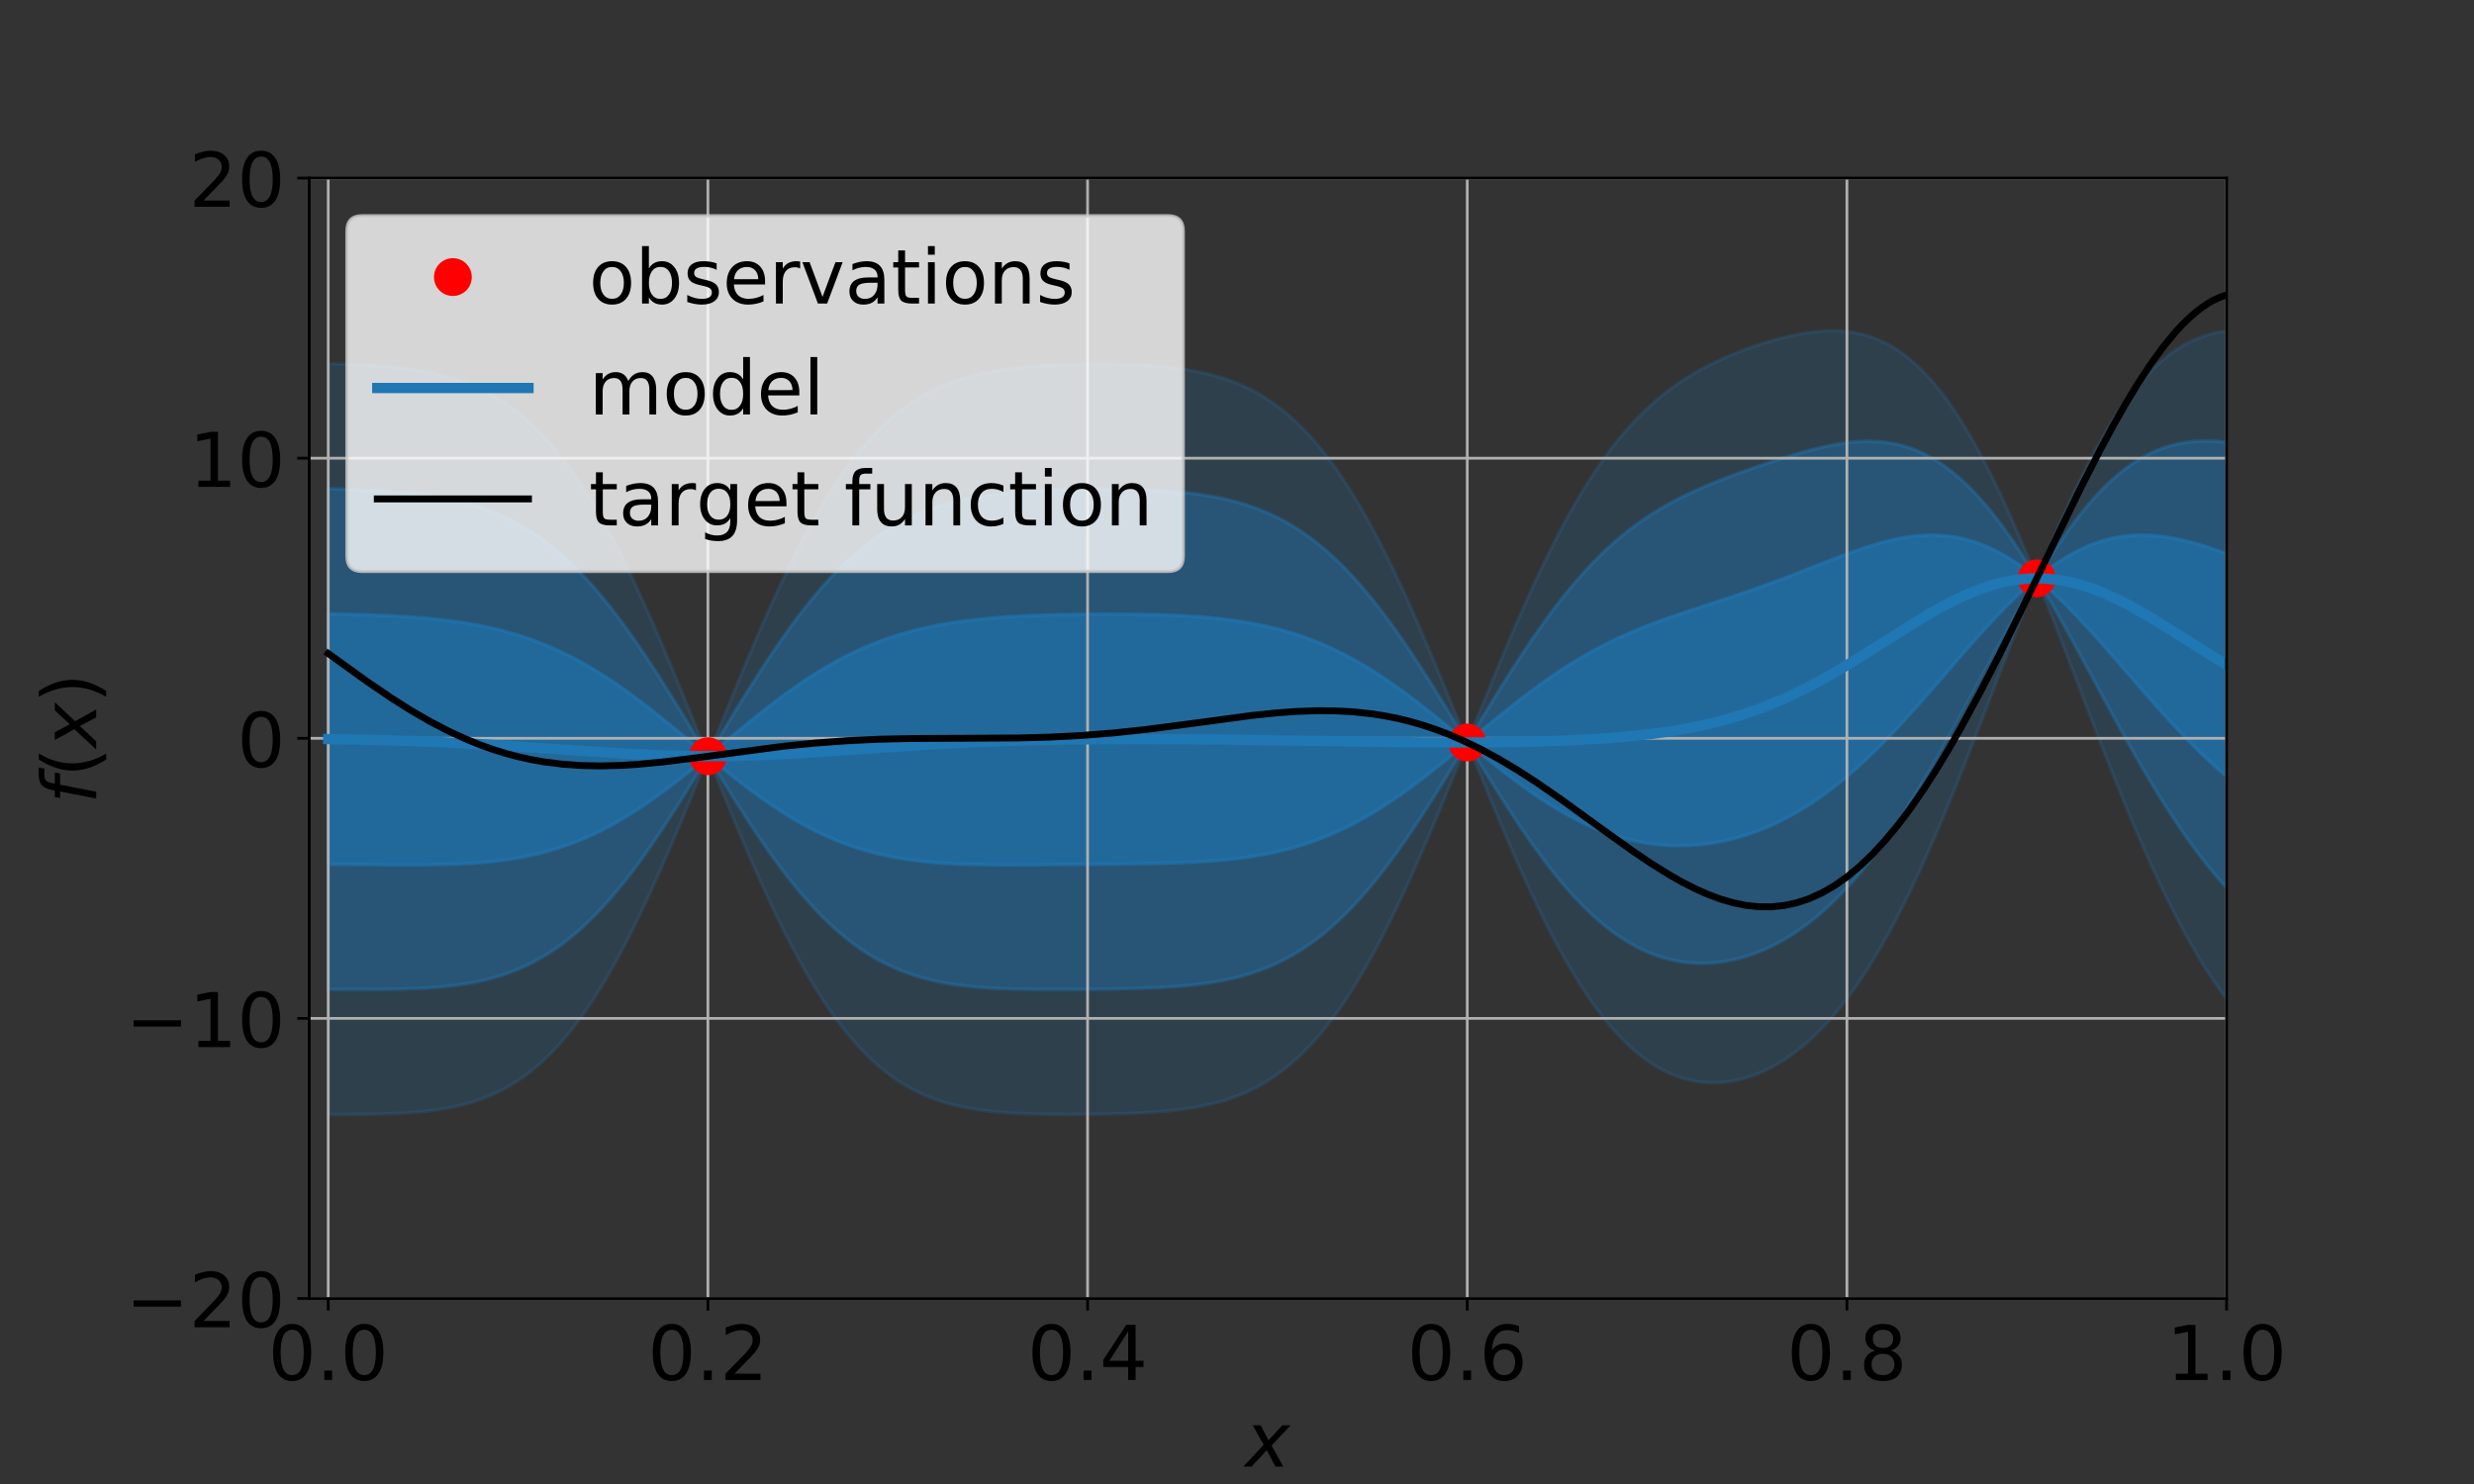 <?xml version="1.0" encoding="utf-8" standalone="no"?>
<!DOCTYPE svg PUBLIC "-//W3C//DTD SVG 1.1//EN"
  "http://www.w3.org/Graphics/SVG/1.1/DTD/svg11.dtd">
<!-- Created with matplotlib (https://matplotlib.org/) -->
<svg height="432pt" version="1.1" viewBox="0 0 720 432" width="720pt" xmlns="http://www.w3.org/2000/svg" xmlns:xlink="http://www.w3.org/1999/xlink">
 <rect x="0" y="0" width="720" height="432" fill="#333333" stroke="none"/>
 <defs>
  <style type="text/css">
*{stroke-linecap:butt;stroke-linejoin:round;}
  </style>
 </defs>
 <g id="figure_1">
  <g id="patch_1">
   <path d="M 0 432 
L 720 432 
L 720 0 
L 0 0 
z
" style="fill:none;"/>
  </g>
  <g id="axes_1">
   <g id="patch_2">
    <path d="M 90 378 
L 648 378 
L 648 51.84 
L 90 51.84 
z
" style="fill:none;"/>
   </g>
   <g id="PolyCollection_1">
    <defs>
     <path d="M 95.525 -180.42 
L 95.525 -253.281 
L 97.366 -253.248 
L 99.208 -253.211 
L 101.05 -253.17 
L 102.891 -253.124 
L 104.733 -253.073 
L 106.574 -253.015 
L 108.416 -252.951 
L 110.257 -252.88 
L 112.099 -252.8 
L 113.941 -252.712 
L 115.782 -252.614 
L 117.624 -252.504 
L 119.465 -252.383 
L 121.307 -252.249 
L 123.149 -252.1 
L 124.99 -251.936 
L 126.832 -251.755 
L 128.673 -251.555 
L 130.515 -251.335 
L 132.356 -251.093 
L 134.198 -250.828 
L 136.04 -250.539 
L 137.881 -250.222 
L 139.723 -249.877 
L 141.564 -249.502 
L 143.406 -249.095 
L 145.248 -248.654 
L 147.089 -248.177 
L 148.931 -247.664 
L 150.772 -247.111 
L 152.614 -246.519 
L 154.455 -245.885 
L 156.297 -245.208 
L 158.139 -244.486 
L 159.98 -243.72 
L 161.822 -242.909 
L 163.663 -242.051 
L 165.505 -241.146 
L 167.347 -240.194 
L 169.188 -239.196 
L 171.03 -238.151 
L 172.871 -237.061 
L 174.713 -235.926 
L 176.554 -234.747 
L 178.396 -233.526 
L 180.238 -232.264 
L 182.079 -230.964 
L 183.921 -229.627 
L 185.762 -228.257 
L 187.604 -226.855 
L 189.446 -225.426 
L 191.287 -223.971 
L 193.129 -222.495 
L 194.97 -221 
L 196.812 -219.491 
L 198.653 -217.971 
L 200.495 -216.445 
L 202.337 -214.915 
L 204.178 -213.387 
L 206.02 -211.864 
L 207.861 -213.387 
L 209.703 -214.915 
L 211.545 -216.445 
L 213.386 -217.971 
L 215.228 -219.491 
L 217.069 -221 
L 218.911 -222.494 
L 220.752 -223.971 
L 222.594 -225.426 
L 224.436 -226.855 
L 226.277 -228.257 
L 228.119 -229.627 
L 229.96 -230.964 
L 231.802 -232.264 
L 233.644 -233.525 
L 235.485 -234.747 
L 237.327 -235.925 
L 239.168 -237.061 
L 241.01 -238.151 
L 242.851 -239.196 
L 244.693 -240.194 
L 246.535 -241.145 
L 248.376 -242.05 
L 250.218 -242.908 
L 252.059 -243.72 
L 253.901 -244.486 
L 255.743 -245.207 
L 257.584 -245.884 
L 259.426 -246.518 
L 261.267 -247.11 
L 263.109 -247.662 
L 264.95 -248.176 
L 266.792 -248.652 
L 268.634 -249.093 
L 270.475 -249.499 
L 272.317 -249.874 
L 274.158 -250.219 
L 276 -250.535 
L 277.842 -250.824 
L 279.683 -251.088 
L 281.525 -251.329 
L 283.366 -251.548 
L 285.208 -251.747 
L 287.05 -251.927 
L 288.891 -252.09 
L 290.733 -252.237 
L 292.574 -252.369 
L 294.416 -252.488 
L 296.257 -252.595 
L 298.099 -252.69 
L 299.941 -252.775 
L 301.782 -252.851 
L 303.624 -252.918 
L 305.465 -252.977 
L 307.307 -253.029 
L 309.149 -253.073 
L 310.99 -253.111 
L 312.832 -253.144 
L 314.673 -253.17 
L 316.515 -253.191 
L 318.356 -253.206 
L 320.198 -253.216 
L 322.04 -253.221 
L 323.881 -253.22 
L 325.723 -253.214 
L 327.564 -253.202 
L 329.406 -253.183 
L 331.248 -253.158 
L 333.089 -253.126 
L 334.931 -253.086 
L 336.772 -253.037 
L 338.614 -252.98 
L 340.455 -252.912 
L 342.297 -252.833 
L 344.139 -252.742 
L 345.98 -252.637 
L 347.822 -252.518 
L 349.663 -252.383 
L 351.505 -252.231 
L 353.347 -252.059 
L 355.188 -251.867 
L 357.03 -251.653 
L 358.871 -251.414 
L 360.713 -251.15 
L 362.554 -250.858 
L 364.396 -250.537 
L 366.238 -250.184 
L 368.079 -249.798 
L 369.921 -249.376 
L 371.762 -248.918 
L 373.604 -248.422 
L 375.446 -247.885 
L 377.287 -247.306 
L 379.129 -246.685 
L 380.97 -246.019 
L 382.812 -245.307 
L 384.653 -244.55 
L 386.495 -243.745 
L 388.337 -242.892 
L 390.178 -241.992 
L 392.02 -241.044 
L 393.861 -240.049 
L 395.703 -239.006 
L 397.545 -237.917 
L 399.386 -236.783 
L 401.228 -235.605 
L 403.069 -234.385 
L 404.911 -233.124 
L 406.752 -231.825 
L 408.594 -230.491 
L 410.436 -229.123 
L 412.277 -227.725 
L 414.119 -226.3 
L 415.96 -224.85 
L 417.802 -223.381 
L 419.644 -221.895 
L 421.485 -220.396 
L 423.327 -218.888 
L 425.168 -217.375 
L 427.01 -215.862 
L 428.851 -217.388 
L 430.693 -218.914 
L 432.535 -220.436 
L 434.376 -221.949 
L 436.218 -223.451 
L 438.059 -224.937 
L 439.901 -226.404 
L 441.743 -227.849 
L 443.584 -229.27 
L 445.426 -230.663 
L 447.267 -232.025 
L 449.109 -233.355 
L 450.95 -234.651 
L 452.792 -235.91 
L 454.634 -237.132 
L 456.475 -238.315 
L 458.317 -239.458 
L 460.158 -240.562 
L 462 -241.625 
L 463.842 -242.649 
L 465.683 -243.633 
L 467.525 -244.579 
L 469.366 -245.487 
L 471.208 -246.359 
L 473.05 -247.196 
L 474.891 -248 
L 476.733 -248.773 
L 478.574 -249.518 
L 480.416 -250.236 
L 482.257 -250.93 
L 484.099 -251.603 
L 485.941 -252.258 
L 487.782 -252.897 
L 489.624 -253.523 
L 491.465 -254.138 
L 493.307 -254.746 
L 495.149 -255.349 
L 496.99 -255.949 
L 498.832 -256.549 
L 500.673 -257.152 
L 502.515 -257.758 
L 504.356 -258.371 
L 506.198 -258.991 
L 508.04 -259.621 
L 509.881 -260.26 
L 511.723 -260.909 
L 513.564 -261.57 
L 515.406 -262.242 
L 517.248 -262.925 
L 519.089 -263.619 
L 520.931 -264.321 
L 522.772 -265.032 
L 524.614 -265.749 
L 526.455 -266.47 
L 528.297 -267.193 
L 530.139 -267.915 
L 531.98 -268.634 
L 533.822 -269.344 
L 535.663 -270.044 
L 537.505 -270.729 
L 539.347 -271.396 
L 541.188 -272.038 
L 543.03 -272.653 
L 544.871 -273.235 
L 546.713 -273.78 
L 548.554 -274.282 
L 550.396 -274.738 
L 552.238 -275.141 
L 554.079 -275.488 
L 555.921 -275.772 
L 557.762 -275.991 
L 559.604 -276.139 
L 561.446 -276.212 
L 563.287 -276.206 
L 565.129 -276.118 
L 566.97 -275.944 
L 568.812 -275.681 
L 570.653 -275.327 
L 572.495 -274.879 
L 574.337 -274.336 
L 576.178 -273.697 
L 578.02 -272.961 
L 579.861 -272.127 
L 581.703 -271.196 
L 583.545 -270.169 
L 585.386 -269.047 
L 587.228 -267.833 
L 589.069 -266.527 
L 590.911 -265.133 
L 592.752 -263.656 
L 594.594 -265.134 
L 596.436 -266.528 
L 598.277 -267.834 
L 600.119 -269.049 
L 601.96 -270.171 
L 603.802 -271.199 
L 605.644 -272.13 
L 607.485 -272.964 
L 609.327 -273.701 
L 611.168 -274.341 
L 613.01 -274.885 
L 614.851 -275.334 
L 616.693 -275.689 
L 618.535 -275.953 
L 620.376 -276.129 
L 622.218 -276.219 
L 624.059 -276.227 
L 625.901 -276.156 
L 627.743 -276.011 
L 629.584 -275.795 
L 631.426 -275.514 
L 633.267 -275.171 
L 635.109 -274.772 
L 636.95 -274.322 
L 638.792 -273.826 
L 640.634 -273.288 
L 642.475 -272.714 
L 644.317 -272.109 
L 646.158 -271.477 
L 648 -270.824 
L 648 -205.985 
L 648 -205.985 
L 646.158 -207.572 
L 644.317 -209.217 
L 642.475 -210.919 
L 640.634 -212.674 
L 638.792 -214.481 
L 636.95 -216.337 
L 635.109 -218.24 
L 633.267 -220.186 
L 631.426 -222.171 
L 629.584 -224.191 
L 627.743 -226.242 
L 625.901 -228.319 
L 624.059 -230.418 
L 622.218 -232.532 
L 620.376 -234.656 
L 618.535 -236.785 
L 616.693 -238.913 
L 614.851 -241.033 
L 613.01 -243.139 
L 611.168 -245.226 
L 609.327 -247.286 
L 607.485 -249.314 
L 605.644 -251.303 
L 603.802 -253.247 
L 601.96 -255.141 
L 600.119 -256.978 
L 598.277 -258.753 
L 596.436 -260.461 
L 594.594 -262.096 
L 592.752 -263.654 
L 590.911 -262.096 
L 589.069 -260.46 
L 587.228 -258.752 
L 585.386 -256.976 
L 583.545 -255.139 
L 581.703 -253.245 
L 579.861 -251.3 
L 578.02 -249.311 
L 576.178 -247.282 
L 574.337 -245.221 
L 572.495 -243.134 
L 570.653 -241.027 
L 568.812 -238.906 
L 566.97 -236.778 
L 565.129 -234.648 
L 563.287 -232.523 
L 561.446 -230.408 
L 559.604 -228.308 
L 557.762 -226.23 
L 555.921 -224.178 
L 554.079 -222.157 
L 552.238 -220.171 
L 550.396 -218.224 
L 548.554 -216.32 
L 546.713 -214.463 
L 544.871 -212.655 
L 543.03 -210.9 
L 541.188 -209.199 
L 539.347 -207.554 
L 537.505 -205.968 
L 535.663 -204.442 
L 533.822 -202.976 
L 531.98 -201.572 
L 530.139 -200.229 
L 528.297 -198.949 
L 526.455 -197.732 
L 524.614 -196.576 
L 522.772 -195.483 
L 520.931 -194.452 
L 519.089 -193.481 
L 517.248 -192.572 
L 515.406 -191.722 
L 513.564 -190.932 
L 511.723 -190.201 
L 509.881 -189.528 
L 508.04 -188.912 
L 506.198 -188.353 
L 504.356 -187.851 
L 502.515 -187.405 
L 500.673 -187.014 
L 498.832 -186.68 
L 496.99 -186.4 
L 495.149 -186.176 
L 493.307 -186.007 
L 491.465 -185.894 
L 489.624 -185.837 
L 487.782 -185.835 
L 485.941 -185.89 
L 484.099 -186.001 
L 482.257 -186.169 
L 480.416 -186.395 
L 478.574 -186.678 
L 476.733 -187.02 
L 474.891 -187.42 
L 473.05 -187.879 
L 471.208 -188.397 
L 469.366 -188.973 
L 467.525 -189.609 
L 465.683 -190.303 
L 463.842 -191.055 
L 462 -191.865 
L 460.158 -192.731 
L 458.317 -193.654 
L 456.475 -194.631 
L 454.634 -195.662 
L 452.792 -196.744 
L 450.95 -197.876 
L 449.109 -199.055 
L 447.267 -200.28 
L 445.426 -201.548 
L 443.584 -202.855 
L 441.743 -204.199 
L 439.901 -205.577 
L 438.059 -206.985 
L 436.218 -208.42 
L 434.376 -209.878 
L 432.535 -211.355 
L 430.693 -212.847 
L 428.851 -214.351 
L 427.01 -215.861 
L 425.168 -214.338 
L 423.327 -212.821 
L 421.485 -211.315 
L 419.644 -209.824 
L 417.802 -208.35 
L 415.96 -206.899 
L 414.119 -205.472 
L 412.277 -204.074 
L 410.436 -202.707 
L 408.594 -201.375 
L 406.752 -200.079 
L 404.911 -198.823 
L 403.069 -197.608 
L 401.228 -196.437 
L 399.386 -195.31 
L 397.545 -194.23 
L 395.703 -193.197 
L 393.861 -192.212 
L 392.02 -191.276 
L 390.178 -190.388 
L 388.337 -189.55 
L 386.495 -188.759 
L 384.653 -188.017 
L 382.812 -187.322 
L 380.97 -186.674 
L 379.129 -186.07 
L 377.287 -185.511 
L 375.446 -184.993 
L 373.604 -184.517 
L 371.762 -184.079 
L 369.921 -183.679 
L 368.079 -183.314 
L 366.238 -182.983 
L 364.396 -182.683 
L 362.554 -182.412 
L 360.713 -182.169 
L 358.871 -181.952 
L 357.03 -181.757 
L 355.188 -181.585 
L 353.347 -181.432 
L 351.505 -181.297 
L 349.663 -181.179 
L 347.822 -181.075 
L 345.98 -180.984 
L 344.139 -180.905 
L 342.297 -180.836 
L 340.455 -180.776 
L 338.614 -180.724 
L 336.772 -180.678 
L 334.931 -180.638 
L 333.089 -180.603 
L 331.248 -180.573 
L 329.406 -180.545 
L 327.564 -180.52 
L 325.723 -180.497 
L 323.881 -180.476 
L 322.04 -180.456 
L 320.198 -180.437 
L 318.356 -180.418 
L 316.515 -180.4 
L 314.673 -180.382 
L 312.832 -180.364 
L 310.99 -180.347 
L 309.149 -180.329 
L 307.307 -180.312 
L 305.465 -180.296 
L 303.624 -180.28 
L 301.782 -180.266 
L 299.941 -180.253 
L 298.099 -180.243 
L 296.257 -180.236 
L 294.416 -180.232 
L 292.574 -180.233 
L 290.733 -180.239 
L 288.891 -180.252 
L 287.05 -180.273 
L 285.208 -180.303 
L 283.366 -180.343 
L 281.525 -180.395 
L 279.683 -180.461 
L 277.842 -180.542 
L 276 -180.639 
L 274.158 -180.756 
L 272.317 -180.893 
L 270.475 -181.054 
L 268.634 -181.239 
L 266.792 -181.451 
L 264.95 -181.692 
L 263.109 -181.965 
L 261.267 -182.271 
L 259.426 -182.613 
L 257.584 -182.992 
L 255.743 -183.411 
L 253.901 -183.871 
L 252.059 -184.375 
L 250.218 -184.923 
L 248.376 -185.518 
L 246.535 -186.16 
L 244.693 -186.851 
L 242.851 -187.592 
L 241.01 -188.383 
L 239.168 -189.224 
L 237.327 -190.116 
L 235.485 -191.059 
L 233.644 -192.053 
L 231.802 -193.096 
L 229.96 -194.187 
L 228.119 -195.326 
L 226.277 -196.511 
L 224.436 -197.739 
L 222.594 -199.01 
L 220.752 -200.32 
L 218.911 -201.667 
L 217.069 -203.048 
L 215.228 -204.46 
L 213.386 -205.9 
L 211.545 -207.364 
L 209.703 -208.848 
L 207.861 -210.349 
L 206.02 -211.863 
L 204.178 -210.349 
L 202.337 -208.848 
L 200.495 -207.364 
L 198.653 -205.9 
L 196.812 -204.46 
L 194.97 -203.048 
L 193.129 -201.667 
L 191.287 -200.32 
L 189.446 -199.01 
L 187.604 -197.74 
L 185.762 -196.511 
L 183.921 -195.326 
L 182.079 -194.187 
L 180.238 -193.096 
L 178.396 -192.053 
L 176.554 -191.06 
L 174.713 -190.117 
L 172.871 -189.224 
L 171.03 -188.383 
L 169.188 -187.592 
L 167.347 -186.851 
L 165.505 -186.16 
L 163.663 -185.518 
L 161.822 -184.924 
L 159.98 -184.375 
L 158.139 -183.872 
L 156.297 -183.412 
L 154.455 -182.993 
L 152.614 -182.614 
L 150.772 -182.272 
L 148.931 -181.966 
L 147.089 -181.694 
L 145.248 -181.453 
L 143.406 -181.241 
L 141.564 -181.056 
L 139.723 -180.896 
L 137.881 -180.759 
L 136.04 -180.643 
L 134.198 -180.546 
L 132.356 -180.465 
L 130.515 -180.4 
L 128.673 -180.349 
L 126.832 -180.31 
L 124.99 -180.281 
L 123.149 -180.261 
L 121.307 -180.249 
L 119.465 -180.244 
L 117.624 -180.244 
L 115.782 -180.249 
L 113.941 -180.257 
L 112.099 -180.269 
L 110.257 -180.282 
L 108.416 -180.298 
L 106.574 -180.315 
L 104.733 -180.332 
L 102.891 -180.35 
L 101.05 -180.368 
L 99.208 -180.386 
L 97.366 -180.403 
L 95.525 -180.42 
z
" id="m4ba4e5c37a" style="stroke:#1f77b4;stroke-opacity:0.6;"/>
    </defs>
    <g clip-path="url(#p63d6c5b404)">
     <use style="fill:#1f77b4;fill-opacity:0.6;stroke:#1f77b4;stroke-opacity:0.6;" x="0" xlink:href="#m4ba4e5c37a" y="432"/>
    </g>
   </g>
   <g id="PolyCollection_2">
    <defs>
     <path d="M 95.525 -143.99 
L 95.525 -289.712 
L 97.366 -289.671 
L 99.208 -289.624 
L 101.05 -289.571 
L 102.891 -289.511 
L 104.733 -289.443 
L 106.574 -289.365 
L 108.416 -289.278 
L 110.257 -289.178 
L 112.099 -289.066 
L 113.941 -288.939 
L 115.782 -288.796 
L 117.624 -288.635 
L 119.465 -288.453 
L 121.307 -288.249 
L 123.149 -288.02 
L 124.99 -287.764 
L 126.832 -287.477 
L 128.673 -287.158 
L 130.515 -286.802 
L 132.356 -286.407 
L 134.198 -285.97 
L 136.04 -285.487 
L 137.881 -284.954 
L 139.723 -284.368 
L 141.564 -283.725 
L 143.406 -283.022 
L 145.248 -282.254 
L 147.089 -281.419 
L 148.931 -280.512 
L 150.772 -279.531 
L 152.614 -278.471 
L 154.455 -277.33 
L 156.297 -276.105 
L 158.139 -274.794 
L 159.98 -273.393 
L 161.822 -271.901 
L 163.663 -270.317 
L 165.505 -268.638 
L 167.347 -266.865 
L 169.188 -264.998 
L 171.03 -263.035 
L 172.871 -260.979 
L 174.713 -258.83 
L 176.554 -256.59 
L 178.396 -254.262 
L 180.238 -251.848 
L 182.079 -249.352 
L 183.921 -246.778 
L 185.762 -244.13 
L 187.604 -241.413 
L 189.446 -238.633 
L 191.287 -235.796 
L 193.129 -232.908 
L 194.97 -229.976 
L 196.812 -227.006 
L 198.653 -224.007 
L 200.495 -220.985 
L 202.337 -217.949 
L 204.178 -214.906 
L 206.02 -211.865 
L 207.861 -214.906 
L 209.703 -217.949 
L 211.545 -220.985 
L 213.386 -224.007 
L 215.228 -227.006 
L 217.069 -229.976 
L 218.911 -232.908 
L 220.752 -235.796 
L 222.594 -238.633 
L 224.436 -241.413 
L 226.277 -244.13 
L 228.119 -246.778 
L 229.96 -249.352 
L 231.802 -251.848 
L 233.644 -254.262 
L 235.485 -256.59 
L 237.327 -258.83 
L 239.168 -260.979 
L 241.01 -263.035 
L 242.851 -264.998 
L 244.693 -266.865 
L 246.535 -268.638 
L 248.376 -270.316 
L 250.218 -271.901 
L 252.059 -273.392 
L 253.901 -274.793 
L 255.743 -276.105 
L 257.584 -277.33 
L 259.426 -278.47 
L 261.267 -279.53 
L 263.109 -280.511 
L 264.95 -281.417 
L 266.792 -282.252 
L 268.634 -283.019 
L 270.475 -283.722 
L 272.317 -284.365 
L 274.158 -284.95 
L 276 -285.483 
L 277.842 -285.965 
L 279.683 -286.402 
L 281.525 -286.796 
L 283.366 -287.15 
L 285.208 -287.468 
L 287.05 -287.754 
L 288.891 -288.008 
L 290.733 -288.235 
L 292.574 -288.437 
L 294.416 -288.616 
L 296.257 -288.774 
L 298.099 -288.914 
L 299.941 -289.037 
L 301.782 -289.144 
L 303.624 -289.237 
L 305.465 -289.318 
L 307.307 -289.387 
L 309.149 -289.445 
L 310.99 -289.494 
L 312.832 -289.533 
L 314.673 -289.564 
L 316.515 -289.586 
L 318.356 -289.6 
L 320.198 -289.606 
L 322.04 -289.603 
L 323.881 -289.592 
L 325.723 -289.572 
L 327.564 -289.542 
L 329.406 -289.502 
L 331.248 -289.451 
L 333.089 -289.387 
L 334.931 -289.309 
L 336.772 -289.217 
L 338.614 -289.108 
L 340.455 -288.98 
L 342.297 -288.832 
L 344.139 -288.66 
L 345.98 -288.464 
L 347.822 -288.24 
L 349.663 -287.986 
L 351.505 -287.698 
L 353.347 -287.373 
L 355.188 -287.009 
L 357.03 -286.601 
L 358.871 -286.146 
L 360.713 -285.641 
L 362.554 -285.081 
L 364.396 -284.464 
L 366.238 -283.784 
L 368.079 -283.039 
L 369.921 -282.225 
L 371.762 -281.338 
L 373.604 -280.374 
L 375.446 -279.331 
L 377.287 -278.204 
L 379.129 -276.992 
L 380.97 -275.691 
L 382.812 -274.3 
L 384.653 -272.816 
L 386.495 -271.237 
L 388.337 -269.564 
L 390.178 -267.794 
L 392.02 -265.928 
L 393.861 -263.967 
L 395.703 -261.911 
L 397.545 -259.761 
L 399.386 -257.519 
L 401.228 -255.189 
L 403.069 -252.773 
L 404.911 -250.275 
L 406.752 -247.698 
L 408.594 -245.049 
L 410.436 -242.331 
L 412.277 -239.55 
L 414.119 -236.713 
L 415.96 -233.826 
L 417.802 -230.896 
L 419.644 -227.931 
L 421.485 -224.937 
L 423.327 -221.922 
L 425.168 -218.894 
L 427.01 -215.863 
L 428.851 -218.907 
L 430.693 -221.948 
L 432.535 -224.976 
L 434.376 -227.985 
L 436.218 -230.966 
L 438.059 -233.912 
L 439.901 -236.817 
L 441.743 -239.674 
L 443.584 -242.477 
L 445.426 -245.22 
L 447.267 -247.897 
L 449.109 -250.505 
L 450.95 -253.038 
L 452.792 -255.493 
L 454.634 -257.866 
L 456.475 -260.156 
L 458.317 -262.36 
L 460.158 -264.477 
L 462 -266.506 
L 463.842 -268.446 
L 465.683 -270.299 
L 467.525 -272.064 
L 469.366 -273.744 
L 471.208 -275.34 
L 473.05 -276.854 
L 474.891 -278.29 
L 476.733 -279.65 
L 478.574 -280.937 
L 480.416 -282.156 
L 482.257 -283.311 
L 484.099 -284.405 
L 485.941 -285.442 
L 487.782 -286.428 
L 489.624 -287.366 
L 491.465 -288.26 
L 493.307 -289.115 
L 495.149 -289.935 
L 496.99 -290.723 
L 498.832 -291.484 
L 500.673 -292.22 
L 502.515 -292.935 
L 504.356 -293.631 
L 506.198 -294.31 
L 508.04 -294.975 
L 509.881 -295.626 
L 511.723 -296.264 
L 513.564 -296.889 
L 515.406 -297.503 
L 517.248 -298.102 
L 519.089 -298.687 
L 520.931 -299.256 
L 522.772 -299.806 
L 524.614 -300.335 
L 526.455 -300.839 
L 528.297 -301.315 
L 530.139 -301.758 
L 531.98 -302.164 
L 533.822 -302.529 
L 535.663 -302.846 
L 537.505 -303.11 
L 539.347 -303.316 
L 541.188 -303.458 
L 543.03 -303.53 
L 544.871 -303.525 
L 546.713 -303.438 
L 548.554 -303.264 
L 550.396 -302.995 
L 552.238 -302.626 
L 554.079 -302.153 
L 555.921 -301.57 
L 557.762 -300.871 
L 559.604 -300.054 
L 561.446 -299.114 
L 563.287 -298.048 
L 565.129 -296.853 
L 566.97 -295.527 
L 568.812 -294.068 
L 570.653 -292.477 
L 572.495 -290.752 
L 574.337 -288.894 
L 576.178 -286.904 
L 578.02 -284.786 
L 579.861 -282.54 
L 581.703 -280.172 
L 583.545 -277.685 
L 585.386 -275.083 
L 587.228 -272.373 
L 589.069 -269.56 
L 590.911 -266.652 
L 592.752 -263.657 
L 594.594 -266.652 
L 596.436 -269.561 
L 598.277 -272.374 
L 600.119 -275.085 
L 601.96 -277.687 
L 603.802 -280.175 
L 605.644 -282.544 
L 607.485 -284.79 
L 609.327 -286.909 
L 611.168 -288.899 
L 613.01 -290.758 
L 614.851 -292.484 
L 616.693 -294.077 
L 618.535 -295.537 
L 620.376 -296.865 
L 622.218 -298.062 
L 624.059 -299.131 
L 625.901 -300.074 
L 627.743 -300.895 
L 629.584 -301.597 
L 631.426 -302.185 
L 633.267 -302.664 
L 635.109 -303.039 
L 636.95 -303.315 
L 638.792 -303.499 
L 640.634 -303.596 
L 642.475 -303.612 
L 644.317 -303.555 
L 646.158 -303.43 
L 648 -303.243 
L 648 -173.565 
L 648 -173.565 
L 646.158 -175.62 
L 644.317 -177.772 
L 642.475 -180.021 
L 640.634 -182.367 
L 638.792 -184.809 
L 636.95 -187.345 
L 635.109 -189.974 
L 633.267 -192.693 
L 631.426 -195.5 
L 629.584 -198.389 
L 627.743 -201.358 
L 625.901 -204.401 
L 624.059 -207.513 
L 622.218 -210.688 
L 620.376 -213.92 
L 618.535 -217.201 
L 616.693 -220.525 
L 614.851 -223.882 
L 613.01 -227.266 
L 611.168 -230.668 
L 609.327 -234.078 
L 607.485 -237.488 
L 605.644 -240.889 
L 603.802 -244.271 
L 601.96 -247.625 
L 600.119 -250.942 
L 598.277 -254.212 
L 596.436 -257.427 
L 594.594 -260.578 
L 592.752 -263.654 
L 590.911 -260.577 
L 589.069 -257.426 
L 587.228 -254.211 
L 585.386 -250.941 
L 583.545 -247.624 
L 581.703 -244.269 
L 579.861 -240.887 
L 578.02 -237.486 
L 576.178 -234.075 
L 574.337 -230.664 
L 572.495 -227.262 
L 570.653 -223.877 
L 568.812 -220.519 
L 566.97 -217.195 
L 565.129 -213.913 
L 563.287 -210.681 
L 561.446 -207.506 
L 559.604 -204.393 
L 557.762 -201.35 
L 555.921 -198.381 
L 554.079 -195.491 
L 552.238 -192.685 
L 550.396 -189.967 
L 548.554 -187.339 
L 546.713 -184.804 
L 544.871 -182.365 
L 543.03 -180.023 
L 541.188 -177.779 
L 539.347 -175.634 
L 537.505 -173.588 
L 535.663 -171.64 
L 533.822 -169.792 
L 531.98 -168.041 
L 530.139 -166.386 
L 528.297 -164.827 
L 526.455 -163.362 
L 524.614 -161.99 
L 522.772 -160.709 
L 520.931 -159.517 
L 519.089 -158.413 
L 517.248 -157.395 
L 515.406 -156.462 
L 513.564 -155.613 
L 511.723 -154.846 
L 509.881 -154.161 
L 508.04 -153.557 
L 506.198 -153.034 
L 504.356 -152.591 
L 502.515 -152.228 
L 500.673 -151.946 
L 498.832 -151.745 
L 496.99 -151.626 
L 495.149 -151.59 
L 493.307 -151.638 
L 491.465 -151.772 
L 489.624 -151.994 
L 487.782 -152.304 
L 485.941 -152.705 
L 484.099 -153.2 
L 482.257 -153.789 
L 480.416 -154.474 
L 478.574 -155.259 
L 476.733 -156.143 
L 474.891 -157.13 
L 473.05 -158.22 
L 471.208 -159.415 
L 469.366 -160.716 
L 467.525 -162.123 
L 465.683 -163.637 
L 463.842 -165.258 
L 462 -166.984 
L 460.158 -168.816 
L 458.317 -170.752 
L 456.475 -172.79 
L 454.634 -174.927 
L 452.792 -177.161 
L 450.95 -179.489 
L 449.109 -181.906 
L 447.267 -184.408 
L 445.426 -186.99 
L 443.584 -189.648 
L 441.743 -192.374 
L 439.901 -195.164 
L 438.059 -198.01 
L 436.218 -200.905 
L 434.376 -203.842 
L 432.535 -206.815 
L 430.693 -209.814 
L 428.851 -212.832 
L 427.01 -215.86 
L 425.168 -212.819 
L 423.327 -209.788 
L 421.485 -206.775 
L 419.644 -203.788 
L 417.802 -200.835 
L 415.96 -197.923 
L 414.119 -195.059 
L 412.277 -192.249 
L 410.436 -189.5 
L 408.594 -186.817 
L 406.752 -184.206 
L 404.911 -181.673 
L 403.069 -179.22 
L 401.228 -176.853 
L 399.386 -174.574 
L 397.545 -172.386 
L 395.703 -170.293 
L 393.861 -168.294 
L 392.02 -166.392 
L 390.178 -164.586 
L 388.337 -162.878 
L 386.495 -161.267 
L 384.653 -159.751 
L 382.812 -158.33 
L 380.97 -157.001 
L 379.129 -155.763 
L 377.287 -154.613 
L 375.446 -153.548 
L 373.604 -152.564 
L 371.762 -151.66 
L 369.921 -150.831 
L 368.079 -150.073 
L 366.238 -149.382 
L 364.396 -148.756 
L 362.554 -148.189 
L 360.713 -147.679 
L 358.871 -147.22 
L 357.03 -146.81 
L 355.188 -146.444 
L 353.347 -146.118 
L 351.505 -145.83 
L 349.663 -145.576 
L 347.822 -145.353 
L 345.98 -145.157 
L 344.139 -144.986 
L 342.297 -144.837 
L 340.455 -144.708 
L 338.614 -144.596 
L 336.772 -144.498 
L 334.931 -144.415 
L 333.089 -144.342 
L 331.248 -144.28 
L 329.406 -144.226 
L 327.564 -144.179 
L 325.723 -144.139 
L 323.881 -144.104 
L 322.04 -144.074 
L 320.198 -144.047 
L 318.356 -144.024 
L 316.515 -144.005 
L 314.673 -143.988 
L 312.832 -143.975 
L 310.99 -143.964 
L 309.149 -143.957 
L 307.307 -143.954 
L 305.465 -143.955 
L 303.624 -143.961 
L 301.782 -143.973 
L 299.941 -143.992 
L 298.099 -144.019 
L 296.257 -144.056 
L 294.416 -144.104 
L 292.574 -144.165 
L 290.733 -144.241 
L 288.891 -144.334 
L 287.05 -144.446 
L 285.208 -144.581 
L 283.366 -144.741 
L 281.525 -144.928 
L 279.683 -145.147 
L 277.842 -145.4 
L 276 -145.691 
L 274.158 -146.024 
L 272.317 -146.403 
L 270.475 -146.831 
L 268.634 -147.312 
L 266.792 -147.851 
L 264.95 -148.451 
L 263.109 -149.116 
L 261.267 -149.852 
L 259.426 -150.66 
L 257.584 -151.546 
L 255.743 -152.513 
L 253.901 -153.564 
L 252.059 -154.702 
L 250.218 -155.931 
L 248.376 -157.252 
L 246.535 -158.668 
L 244.693 -160.18 
L 242.851 -161.79 
L 241.01 -163.498 
L 239.168 -165.306 
L 237.327 -167.212 
L 235.485 -169.216 
L 233.644 -171.316 
L 231.802 -173.511 
L 229.96 -175.799 
L 228.119 -178.175 
L 226.277 -180.638 
L 224.436 -183.182 
L 222.594 -185.802 
L 220.752 -188.495 
L 218.911 -191.254 
L 217.069 -194.072 
L 215.228 -196.945 
L 213.386 -199.864 
L 211.545 -202.823 
L 209.703 -205.815 
L 207.861 -208.831 
L 206.02 -211.862 
L 204.178 -208.831 
L 202.337 -205.815 
L 200.495 -202.823 
L 198.653 -199.864 
L 196.812 -196.945 
L 194.97 -194.072 
L 193.129 -191.254 
L 191.287 -188.495 
L 189.446 -185.802 
L 187.604 -183.182 
L 185.762 -180.638 
L 183.921 -178.176 
L 182.079 -175.799 
L 180.238 -173.512 
L 178.396 -171.316 
L 176.554 -169.216 
L 174.713 -167.212 
L 172.871 -165.306 
L 171.03 -163.499 
L 169.188 -161.79 
L 167.347 -160.18 
L 165.505 -158.668 
L 163.663 -157.252 
L 161.822 -155.931 
L 159.98 -154.703 
L 158.139 -153.565 
L 156.297 -152.514 
L 154.455 -151.547 
L 152.614 -150.661 
L 150.772 -149.853 
L 148.931 -149.118 
L 147.089 -148.452 
L 145.248 -147.852 
L 143.406 -147.314 
L 141.564 -146.833 
L 139.723 -146.405 
L 137.881 -146.027 
L 136.04 -145.695 
L 134.198 -145.404 
L 132.356 -145.151 
L 130.515 -144.933 
L 128.673 -144.746 
L 126.832 -144.587 
L 124.99 -144.453 
L 123.149 -144.341 
L 121.307 -144.249 
L 119.465 -144.174 
L 117.624 -144.113 
L 115.782 -144.066 
L 113.941 -144.03 
L 112.099 -144.003 
L 110.257 -143.984 
L 108.416 -143.971 
L 106.574 -143.965 
L 104.733 -143.962 
L 102.891 -143.963 
L 101.05 -143.967 
L 99.208 -143.973 
L 97.366 -143.981 
L 95.525 -143.99 
z
" id="m73a33def78" style="stroke:#1f77b4;stroke-opacity:0.4;"/>
    </defs>
    <g clip-path="url(#p63d6c5b404)">
     <use style="fill:#1f77b4;fill-opacity:0.4;stroke:#1f77b4;stroke-opacity:0.4;" x="0" xlink:href="#m73a33def78" y="432"/>
    </g>
   </g>
   <g id="PolyCollection_3">
    <defs>
     <path d="M 95.525 -107.559 
L 95.525 -326.143 
L 97.366 -326.093 
L 99.208 -326.037 
L 101.05 -325.972 
L 102.891 -325.898 
L 104.733 -325.813 
L 106.574 -325.716 
L 108.416 -325.604 
L 110.257 -325.477 
L 112.099 -325.332 
L 113.941 -325.167 
L 115.782 -324.979 
L 117.624 -324.765 
L 119.465 -324.523 
L 121.307 -324.249 
L 123.149 -323.94 
L 124.99 -323.591 
L 126.832 -323.199 
L 128.673 -322.76 
L 130.515 -322.269 
L 132.356 -321.721 
L 134.198 -321.111 
L 136.04 -320.434 
L 137.881 -319.685 
L 139.723 -318.858 
L 141.564 -317.948 
L 143.406 -316.948 
L 145.248 -315.855 
L 147.089 -314.66 
L 148.931 -313.361 
L 150.772 -311.95 
L 152.614 -310.424 
L 154.455 -308.776 
L 156.297 -307.003 
L 158.139 -305.101 
L 159.98 -303.065 
L 161.822 -300.894 
L 163.663 -298.583 
L 165.505 -296.131 
L 167.347 -293.537 
L 169.188 -290.8 
L 171.03 -287.92 
L 172.871 -284.897 
L 174.713 -281.735 
L 176.554 -278.434 
L 178.396 -274.998 
L 180.238 -271.432 
L 182.079 -267.74 
L 183.921 -263.928 
L 185.762 -260.003 
L 187.604 -255.971 
L 189.446 -251.841 
L 191.287 -247.621 
L 193.129 -243.322 
L 194.97 -238.952 
L 196.812 -234.522 
L 198.653 -230.043 
L 200.495 -225.526 
L 202.337 -220.982 
L 204.178 -216.424 
L 206.02 -211.866 
L 207.861 -216.424 
L 209.703 -220.982 
L 211.545 -225.526 
L 213.386 -230.043 
L 215.228 -234.522 
L 217.069 -238.952 
L 218.911 -243.322 
L 220.752 -247.621 
L 222.594 -251.841 
L 224.436 -255.971 
L 226.277 -260.003 
L 228.119 -263.928 
L 229.96 -267.74 
L 231.802 -271.432 
L 233.644 -274.998 
L 235.485 -278.434 
L 237.327 -281.734 
L 239.168 -284.897 
L 241.01 -287.919 
L 242.851 -290.799 
L 244.693 -293.537 
L 246.535 -296.131 
L 248.376 -298.582 
L 250.218 -300.893 
L 252.059 -303.065 
L 253.901 -305.1 
L 255.743 -307.003 
L 257.584 -308.775 
L 259.426 -310.423 
L 261.267 -311.949 
L 263.109 -313.359 
L 264.95 -314.659 
L 266.792 -315.853 
L 268.634 -316.946 
L 270.475 -317.945 
L 272.317 -318.855 
L 274.158 -319.682 
L 276 -320.43 
L 277.842 -321.106 
L 279.683 -321.715 
L 281.525 -322.262 
L 283.366 -322.752 
L 285.208 -323.19 
L 287.05 -323.58 
L 288.891 -323.927 
L 290.733 -324.234 
L 292.574 -324.505 
L 294.416 -324.744 
L 296.257 -324.954 
L 298.099 -325.138 
L 299.941 -325.298 
L 301.782 -325.436 
L 303.624 -325.556 
L 305.465 -325.658 
L 307.307 -325.745 
L 309.149 -325.817 
L 310.99 -325.876 
L 312.832 -325.923 
L 314.673 -325.958 
L 316.515 -325.981 
L 318.356 -325.994 
L 320.198 -325.996 
L 322.04 -325.986 
L 323.881 -325.964 
L 325.723 -325.93 
L 327.564 -325.883 
L 329.406 -325.821 
L 331.248 -325.743 
L 333.089 -325.648 
L 334.931 -325.533 
L 336.772 -325.396 
L 338.614 -325.236 
L 340.455 -325.048 
L 342.297 -324.83 
L 344.139 -324.579 
L 345.98 -324.291 
L 347.822 -323.962 
L 349.663 -323.588 
L 351.505 -323.165 
L 353.347 -322.687 
L 355.188 -322.15 
L 357.03 -321.548 
L 358.871 -320.877 
L 360.713 -320.131 
L 362.554 -319.304 
L 364.396 -318.39 
L 366.238 -317.385 
L 368.079 -316.281 
L 369.921 -315.074 
L 371.762 -313.757 
L 373.604 -312.327 
L 375.446 -310.776 
L 377.287 -309.102 
L 379.129 -307.299 
L 380.97 -305.364 
L 382.812 -303.292 
L 384.653 -301.082 
L 386.495 -298.73 
L 388.337 -296.235 
L 390.178 -293.596 
L 392.02 -290.813 
L 393.861 -287.885 
L 395.703 -284.815 
L 397.545 -281.604 
L 399.386 -278.256 
L 401.228 -274.773 
L 403.069 -271.161 
L 404.911 -267.425 
L 406.752 -263.571 
L 408.594 -259.606 
L 410.436 -255.538 
L 412.277 -251.375 
L 414.119 -247.127 
L 415.96 -242.802 
L 417.802 -238.412 
L 419.644 -233.966 
L 421.485 -229.477 
L 423.327 -224.955 
L 425.168 -220.413 
L 427.01 -215.864 
L 428.851 -220.426 
L 430.693 -224.981 
L 432.535 -229.517 
L 434.376 -234.02 
L 436.218 -238.481 
L 438.059 -242.888 
L 439.901 -247.231 
L 441.743 -251.5 
L 443.584 -255.685 
L 445.426 -259.777 
L 447.267 -263.77 
L 449.109 -267.655 
L 450.95 -271.425 
L 452.792 -275.076 
L 454.634 -278.601 
L 456.475 -281.998 
L 458.317 -285.262 
L 460.158 -288.392 
L 462 -291.386 
L 463.842 -294.243 
L 465.683 -296.964 
L 467.525 -299.549 
L 469.366 -302.001 
L 471.208 -304.321 
L 473.05 -306.513 
L 474.891 -308.58 
L 476.733 -310.526 
L 478.574 -312.357 
L 480.416 -314.077 
L 482.257 -315.691 
L 484.099 -317.206 
L 485.941 -318.627 
L 487.782 -319.959 
L 489.624 -321.209 
L 491.465 -322.382 
L 493.307 -323.484 
L 495.149 -324.521 
L 496.99 -325.498 
L 498.832 -326.419 
L 500.673 -327.289 
L 502.515 -328.112 
L 504.356 -328.891 
L 506.198 -329.63 
L 508.04 -330.329 
L 509.881 -330.992 
L 511.723 -331.618 
L 513.564 -332.209 
L 515.406 -332.763 
L 517.248 -333.279 
L 519.089 -333.756 
L 520.931 -334.191 
L 522.772 -334.581 
L 524.614 -334.921 
L 526.455 -335.209 
L 528.297 -335.437 
L 530.139 -335.601 
L 531.98 -335.695 
L 533.822 -335.713 
L 535.663 -335.647 
L 537.505 -335.491 
L 539.347 -335.237 
L 541.188 -334.878 
L 543.03 -334.406 
L 544.871 -333.815 
L 546.713 -333.097 
L 548.554 -332.245 
L 550.396 -331.252 
L 552.238 -330.112 
L 554.079 -328.818 
L 555.921 -327.367 
L 557.762 -325.752 
L 559.604 -323.969 
L 561.446 -322.016 
L 563.287 -319.89 
L 565.129 -317.588 
L 566.97 -315.11 
L 568.812 -312.456 
L 570.653 -309.627 
L 572.495 -306.624 
L 574.337 -303.451 
L 576.178 -300.112 
L 578.02 -296.611 
L 579.861 -292.954 
L 581.703 -289.148 
L 583.545 -285.2 
L 585.386 -281.119 
L 587.228 -276.913 
L 589.069 -272.594 
L 590.911 -268.171 
L 592.752 -263.658 
L 594.594 -268.171 
L 596.436 -272.595 
L 598.277 -276.915 
L 600.119 -281.12 
L 601.96 -285.202 
L 603.802 -289.15 
L 605.644 -292.957 
L 607.485 -296.615 
L 609.327 -300.117 
L 611.168 -303.457 
L 613.01 -306.631 
L 614.851 -309.635 
L 616.693 -312.466 
L 618.535 -315.122 
L 620.376 -317.602 
L 622.218 -319.906 
L 624.059 -322.036 
L 625.901 -323.992 
L 627.743 -325.779 
L 629.584 -327.399 
L 631.426 -328.856 
L 633.267 -330.156 
L 635.109 -331.305 
L 636.95 -332.307 
L 638.792 -333.171 
L 640.634 -333.903 
L 642.475 -334.51 
L 644.317 -335.001 
L 646.158 -335.382 
L 648 -335.663 
L 648 -141.146 
L 648 -141.146 
L 646.158 -143.667 
L 644.317 -146.326 
L 642.475 -149.123 
L 640.634 -152.059 
L 638.792 -155.136 
L 636.95 -158.352 
L 635.109 -161.708 
L 633.267 -165.201 
L 631.426 -168.828 
L 629.584 -172.587 
L 627.743 -176.474 
L 625.901 -180.483 
L 624.059 -184.609 
L 622.218 -188.845 
L 620.376 -193.183 
L 618.535 -197.617 
L 616.693 -202.136 
L 614.851 -206.732 
L 613.01 -211.393 
L 611.168 -216.11 
L 609.327 -220.871 
L 607.485 -225.663 
L 605.644 -230.476 
L 603.802 -235.295 
L 601.96 -240.11 
L 600.119 -244.906 
L 598.277 -249.672 
L 596.436 -254.393 
L 594.594 -259.059 
L 592.752 -263.653 
L 590.911 -259.058 
L 589.069 -254.393 
L 587.228 -249.671 
L 585.386 -244.905 
L 583.545 -240.108 
L 581.703 -235.293 
L 579.861 -230.473 
L 578.02 -225.66 
L 576.178 -220.868 
L 574.337 -216.107 
L 572.495 -211.39 
L 570.653 -206.728 
L 568.812 -202.132 
L 566.97 -197.612 
L 565.129 -193.178 
L 563.287 -188.84 
L 561.446 -184.604 
L 559.604 -180.478 
L 557.762 -176.469 
L 555.921 -172.584 
L 554.079 -168.826 
L 552.238 -165.2 
L 550.396 -161.71 
L 548.554 -158.358 
L 546.713 -155.146 
L 544.871 -152.075 
L 543.03 -149.146 
L 541.188 -146.359 
L 539.347 -143.713 
L 537.505 -141.207 
L 535.663 -138.839 
L 533.822 -136.607 
L 531.98 -134.51 
L 530.139 -132.543 
L 528.297 -130.705 
L 526.455 -128.993 
L 524.614 -127.404 
L 522.772 -125.934 
L 520.931 -124.582 
L 519.089 -123.344 
L 517.248 -122.218 
L 515.406 -121.202 
L 513.564 -120.294 
L 511.723 -119.492 
L 509.881 -118.795 
L 508.04 -118.203 
L 506.198 -117.715 
L 504.356 -117.331 
L 502.515 -117.051 
L 500.673 -116.877 
L 498.832 -116.81 
L 496.99 -116.851 
L 495.149 -117.004 
L 493.307 -117.269 
L 491.465 -117.65 
L 489.624 -118.151 
L 487.782 -118.773 
L 485.941 -119.521 
L 484.099 -120.398 
L 482.257 -121.408 
L 480.416 -122.554 
L 478.574 -123.839 
L 476.733 -125.267 
L 474.891 -126.84 
L 473.05 -128.562 
L 471.208 -130.434 
L 469.366 -132.459 
L 467.525 -134.638 
L 465.683 -136.972 
L 463.842 -139.46 
L 462 -142.104 
L 460.158 -144.901 
L 458.317 -147.85 
L 456.475 -150.948 
L 454.634 -154.192 
L 452.792 -157.578 
L 450.95 -161.101 
L 449.109 -164.756 
L 447.267 -168.535 
L 445.426 -172.433 
L 443.584 -176.44 
L 441.743 -180.549 
L 439.901 -184.75 
L 438.059 -189.034 
L 436.218 -193.39 
L 434.376 -197.807 
L 432.535 -202.274 
L 430.693 -206.78 
L 428.851 -211.313 
L 427.01 -215.859 
L 425.168 -211.3 
L 423.327 -206.754 
L 421.485 -202.234 
L 419.644 -197.752 
L 417.802 -193.32 
L 415.96 -188.947 
L 414.119 -184.645 
L 412.277 -180.424 
L 410.436 -176.292 
L 408.594 -172.259 
L 406.752 -168.334 
L 404.911 -164.522 
L 403.069 -160.832 
L 401.228 -157.269 
L 399.386 -153.838 
L 397.545 -150.543 
L 395.703 -147.388 
L 393.861 -144.376 
L 392.02 -141.507 
L 390.178 -138.785 
L 388.337 -136.207 
L 386.495 -133.774 
L 384.653 -131.485 
L 382.812 -129.337 
L 380.97 -127.329 
L 379.129 -125.456 
L 377.287 -123.715 
L 375.446 -122.102 
L 373.604 -120.612 
L 371.762 -119.24 
L 369.921 -117.982 
L 368.079 -116.831 
L 366.238 -115.782 
L 364.396 -114.829 
L 362.554 -113.966 
L 360.713 -113.188 
L 358.871 -112.489 
L 357.03 -111.862 
L 355.188 -111.302 
L 353.347 -110.805 
L 351.505 -110.364 
L 349.663 -109.974 
L 347.822 -109.631 
L 345.98 -109.33 
L 344.139 -109.068 
L 342.297 -108.838 
L 340.455 -108.64 
L 338.614 -108.467 
L 336.772 -108.319 
L 334.931 -108.191 
L 333.089 -108.081 
L 331.248 -107.987 
L 329.406 -107.907 
L 327.564 -107.839 
L 325.723 -107.781 
L 323.881 -107.732 
L 322.04 -107.691 
L 320.198 -107.658 
L 318.356 -107.631 
L 316.515 -107.609 
L 314.673 -107.594 
L 312.832 -107.585 
L 310.99 -107.582 
L 309.149 -107.585 
L 307.307 -107.596 
L 305.465 -107.614 
L 303.624 -107.642 
L 301.782 -107.68 
L 299.941 -107.731 
L 298.099 -107.796 
L 296.257 -107.876 
L 294.416 -107.976 
L 292.574 -108.097 
L 290.733 -108.242 
L 288.891 -108.415 
L 287.05 -108.62 
L 285.208 -108.859 
L 283.366 -109.138 
L 281.525 -109.462 
L 279.683 -109.833 
L 277.842 -110.259 
L 276 -110.744 
L 274.158 -111.293 
L 272.317 -111.912 
L 270.475 -112.608 
L 268.634 -113.385 
L 266.792 -114.25 
L 264.95 -115.209 
L 263.109 -116.268 
L 261.267 -117.432 
L 259.426 -118.708 
L 257.584 -120.101 
L 255.743 -121.615 
L 253.901 -123.257 
L 252.059 -125.03 
L 250.218 -126.938 
L 248.376 -128.986 
L 246.535 -131.175 
L 244.693 -133.508 
L 242.851 -135.988 
L 241.01 -138.614 
L 239.168 -141.388 
L 237.327 -144.307 
L 235.485 -147.372 
L 233.644 -150.58 
L 231.802 -153.927 
L 229.96 -157.411 
L 228.119 -161.025 
L 226.277 -164.765 
L 224.436 -168.624 
L 222.594 -172.595 
L 220.752 -176.67 
L 218.911 -180.84 
L 217.069 -185.097 
L 215.228 -189.43 
L 213.386 -193.829 
L 211.545 -198.283 
L 209.703 -202.781 
L 207.861 -207.312 
L 206.02 -211.861 
L 204.178 -207.312 
L 202.337 -202.781 
L 200.495 -198.283 
L 198.653 -193.829 
L 196.812 -189.43 
L 194.97 -185.097 
L 193.129 -180.84 
L 191.287 -176.67 
L 189.446 -172.595 
L 187.604 -168.624 
L 185.762 -164.765 
L 183.921 -161.025 
L 182.079 -157.411 
L 180.238 -153.927 
L 178.396 -150.58 
L 176.554 -147.372 
L 174.713 -144.308 
L 172.871 -141.388 
L 171.03 -138.614 
L 169.188 -135.988 
L 167.347 -133.509 
L 165.505 -131.175 
L 163.663 -128.986 
L 161.822 -126.939 
L 159.98 -125.03 
L 158.139 -123.257 
L 156.297 -121.616 
L 154.455 -120.101 
L 152.614 -118.709 
L 150.772 -117.433 
L 148.931 -116.269 
L 147.089 -115.211 
L 145.248 -114.252 
L 143.406 -113.387 
L 141.564 -112.61 
L 139.723 -111.915 
L 137.881 -111.296 
L 136.04 -110.747 
L 134.198 -110.263 
L 132.356 -109.837 
L 130.515 -109.466 
L 128.673 -109.143 
L 126.832 -108.865 
L 124.99 -108.626 
L 123.149 -108.422 
L 121.307 -108.249 
L 119.465 -108.104 
L 117.624 -107.983 
L 115.782 -107.884 
L 113.941 -107.802 
L 112.099 -107.737 
L 110.257 -107.685 
L 108.416 -107.645 
L 106.574 -107.614 
L 104.733 -107.592 
L 102.891 -107.576 
L 101.05 -107.566 
L 99.208 -107.56 
L 97.366 -107.558 
L 95.525 -107.559 
z
" id="me8674c6f42" style="stroke:#1f77b4;stroke-opacity:0.2;"/>
    </defs>
    <g clip-path="url(#p63d6c5b404)">
     <use style="fill:#1f77b4;fill-opacity:0.2;stroke:#1f77b4;stroke-opacity:0.2;" x="0" xlink:href="#me8674c6f42" y="432"/>
    </g>
   </g>
   <g id="matplotlib.axis_1">
    <g id="xtick_1">
     <g id="line2d_1">
      <path clip-path="url(#p63d6c5b404)" d="M 95.525 378 
L 95.525 51.84 
" style="fill:none;stroke:#b0b0b0;stroke-linecap:square;stroke-width:0.8;"/>
     </g>
     <g id="line2d_2">
      <defs>
       <path d="M 0 0 
L 0 3.5 
" id="mc1022db241" style="stroke:#000000;stroke-width:0.8;"/>
      </defs>
      <g>
       <use style="stroke:#000000;stroke-width:0.8;" x="95.525" xlink:href="#mc1022db241" y="378"/>
      </g>
     </g>
     <g id="text_1">
      <!-- 0.0 -->
      <defs>
       <path d="M 31.781 66.406 
Q 24.172 66.406 20.328 58.906 
Q 16.5 51.422 16.5 36.375 
Q 16.5 21.391 20.328 13.891 
Q 24.172 6.391 31.781 6.391 
Q 39.453 6.391 43.281 13.891 
Q 47.125 21.391 47.125 36.375 
Q 47.125 51.422 43.281 58.906 
Q 39.453 66.406 31.781 66.406 
z
M 31.781 74.219 
Q 44.047 74.219 50.516 64.516 
Q 56.984 54.828 56.984 36.375 
Q 56.984 17.969 50.516 8.266 
Q 44.047 -1.422 31.781 -1.422 
Q 19.531 -1.422 13.062 8.266 
Q 6.594 17.969 6.594 36.375 
Q 6.594 54.828 13.062 64.516 
Q 19.531 74.219 31.781 74.219 
z
" id="DejaVuSans-48"/>
       <path d="M 10.688 12.406 
L 21 12.406 
L 21 0 
L 10.688 0 
z
" id="DejaVuSans-46"/>
      </defs>
      <g transform="translate(78.031 401.717)scale(0.22 -0.22)">
       <use xlink:href="#DejaVuSans-48"/>
       <use x="63.623" xlink:href="#DejaVuSans-46"/>
       <use x="95.41" xlink:href="#DejaVuSans-48"/>
      </g>
     </g>
    </g>
    <g id="xtick_2">
     <g id="line2d_3">
      <path clip-path="url(#p63d6c5b404)" d="M 206.02 378 
L 206.02 51.84 
" style="fill:none;stroke:#b0b0b0;stroke-linecap:square;stroke-width:0.8;"/>
     </g>
     <g id="line2d_4">
      <g>
       <use style="stroke:#000000;stroke-width:0.8;" x="206.02" xlink:href="#mc1022db241" y="378"/>
      </g>
     </g>
     <g id="text_2">
      <!-- 0.2 -->
      <defs>
       <path d="M 19.188 8.297 
L 53.609 8.297 
L 53.609 0 
L 7.328 0 
L 7.328 8.297 
Q 12.938 14.109 22.625 23.891 
Q 32.328 33.688 34.812 36.531 
Q 39.547 41.844 41.422 45.531 
Q 43.312 49.219 43.312 52.781 
Q 43.312 58.594 39.234 62.25 
Q 35.156 65.922 28.609 65.922 
Q 23.969 65.922 18.812 64.312 
Q 13.672 62.703 7.812 59.422 
L 7.812 69.391 
Q 13.766 71.781 18.938 73 
Q 24.125 74.219 28.422 74.219 
Q 39.75 74.219 46.484 68.547 
Q 53.219 62.891 53.219 53.422 
Q 53.219 48.922 51.531 44.891 
Q 49.859 40.875 45.406 35.406 
Q 44.188 33.984 37.641 27.219 
Q 31.109 20.453 19.188 8.297 
z
" id="DejaVuSans-50"/>
      </defs>
      <g transform="translate(188.526 401.717)scale(0.22 -0.22)">
       <use xlink:href="#DejaVuSans-48"/>
       <use x="63.623" xlink:href="#DejaVuSans-46"/>
       <use x="95.41" xlink:href="#DejaVuSans-50"/>
      </g>
     </g>
    </g>
    <g id="xtick_3">
     <g id="line2d_5">
      <path clip-path="url(#p63d6c5b404)" d="M 316.515 378 
L 316.515 51.84 
" style="fill:none;stroke:#b0b0b0;stroke-linecap:square;stroke-width:0.8;"/>
     </g>
     <g id="line2d_6">
      <g>
       <use style="stroke:#000000;stroke-width:0.8;" x="316.515" xlink:href="#mc1022db241" y="378"/>
      </g>
     </g>
     <g id="text_3">
      <!-- 0.4 -->
      <defs>
       <path d="M 37.797 64.312 
L 12.891 25.391 
L 37.797 25.391 
z
M 35.203 72.906 
L 47.609 72.906 
L 47.609 25.391 
L 58.016 25.391 
L 58.016 17.188 
L 47.609 17.188 
L 47.609 0 
L 37.797 0 
L 37.797 17.188 
L 4.891 17.188 
L 4.891 26.703 
z
" id="DejaVuSans-52"/>
      </defs>
      <g transform="translate(299.021 401.717)scale(0.22 -0.22)">
       <use xlink:href="#DejaVuSans-48"/>
       <use x="63.623" xlink:href="#DejaVuSans-46"/>
       <use x="95.41" xlink:href="#DejaVuSans-52"/>
      </g>
     </g>
    </g>
    <g id="xtick_4">
     <g id="line2d_7">
      <path clip-path="url(#p63d6c5b404)" d="M 427.01 378 
L 427.01 51.84 
" style="fill:none;stroke:#b0b0b0;stroke-linecap:square;stroke-width:0.8;"/>
     </g>
     <g id="line2d_8">
      <g>
       <use style="stroke:#000000;stroke-width:0.8;" x="427.01" xlink:href="#mc1022db241" y="378"/>
      </g>
     </g>
     <g id="text_4">
      <!-- 0.6 -->
      <defs>
       <path d="M 33.016 40.375 
Q 26.375 40.375 22.484 35.828 
Q 18.609 31.297 18.609 23.391 
Q 18.609 15.531 22.484 10.953 
Q 26.375 6.391 33.016 6.391 
Q 39.656 6.391 43.531 10.953 
Q 47.406 15.531 47.406 23.391 
Q 47.406 31.297 43.531 35.828 
Q 39.656 40.375 33.016 40.375 
z
M 52.594 71.297 
L 52.594 62.312 
Q 48.875 64.062 45.094 64.984 
Q 41.312 65.922 37.594 65.922 
Q 27.828 65.922 22.672 59.328 
Q 17.531 52.734 16.797 39.406 
Q 19.672 43.656 24.016 45.922 
Q 28.375 48.188 33.594 48.188 
Q 44.578 48.188 50.953 41.516 
Q 57.328 34.859 57.328 23.391 
Q 57.328 12.156 50.688 5.359 
Q 44.047 -1.422 33.016 -1.422 
Q 20.359 -1.422 13.672 8.266 
Q 6.984 17.969 6.984 36.375 
Q 6.984 53.656 15.188 63.938 
Q 23.391 74.219 37.203 74.219 
Q 40.922 74.219 44.703 73.484 
Q 48.484 72.75 52.594 71.297 
z
" id="DejaVuSans-54"/>
      </defs>
      <g transform="translate(409.516 401.717)scale(0.22 -0.22)">
       <use xlink:href="#DejaVuSans-48"/>
       <use x="63.623" xlink:href="#DejaVuSans-46"/>
       <use x="95.41" xlink:href="#DejaVuSans-54"/>
      </g>
     </g>
    </g>
    <g id="xtick_5">
     <g id="line2d_9">
      <path clip-path="url(#p63d6c5b404)" d="M 537.505 378 
L 537.505 51.84 
" style="fill:none;stroke:#b0b0b0;stroke-linecap:square;stroke-width:0.8;"/>
     </g>
     <g id="line2d_10">
      <g>
       <use style="stroke:#000000;stroke-width:0.8;" x="537.505" xlink:href="#mc1022db241" y="378"/>
      </g>
     </g>
     <g id="text_5">
      <!-- 0.8 -->
      <defs>
       <path d="M 31.781 34.625 
Q 24.75 34.625 20.719 30.859 
Q 16.703 27.094 16.703 20.516 
Q 16.703 13.922 20.719 10.156 
Q 24.75 6.391 31.781 6.391 
Q 38.812 6.391 42.859 10.172 
Q 46.922 13.969 46.922 20.516 
Q 46.922 27.094 42.891 30.859 
Q 38.875 34.625 31.781 34.625 
z
M 21.922 38.812 
Q 15.578 40.375 12.031 44.719 
Q 8.5 49.078 8.5 55.328 
Q 8.5 64.062 14.719 69.141 
Q 20.953 74.219 31.781 74.219 
Q 42.672 74.219 48.875 69.141 
Q 55.078 64.062 55.078 55.328 
Q 55.078 49.078 51.531 44.719 
Q 48 40.375 41.703 38.812 
Q 48.828 37.156 52.797 32.312 
Q 56.781 27.484 56.781 20.516 
Q 56.781 9.906 50.312 4.234 
Q 43.844 -1.422 31.781 -1.422 
Q 19.734 -1.422 13.25 4.234 
Q 6.781 9.906 6.781 20.516 
Q 6.781 27.484 10.781 32.312 
Q 14.797 37.156 21.922 38.812 
z
M 18.312 54.391 
Q 18.312 48.734 21.844 45.562 
Q 25.391 42.391 31.781 42.391 
Q 38.141 42.391 41.719 45.562 
Q 45.312 48.734 45.312 54.391 
Q 45.312 60.062 41.719 63.234 
Q 38.141 66.406 31.781 66.406 
Q 25.391 66.406 21.844 63.234 
Q 18.312 60.062 18.312 54.391 
z
" id="DejaVuSans-56"/>
      </defs>
      <g transform="translate(520.012 401.717)scale(0.22 -0.22)">
       <use xlink:href="#DejaVuSans-48"/>
       <use x="63.623" xlink:href="#DejaVuSans-46"/>
       <use x="95.41" xlink:href="#DejaVuSans-56"/>
      </g>
     </g>
    </g>
    <g id="xtick_6">
     <g id="line2d_11">
      <path clip-path="url(#p63d6c5b404)" d="M 648 378 
L 648 51.84 
" style="fill:none;stroke:#b0b0b0;stroke-linecap:square;stroke-width:0.8;"/>
     </g>
     <g id="line2d_12">
      <g>
       <use style="stroke:#000000;stroke-width:0.8;" x="648" xlink:href="#mc1022db241" y="378"/>
      </g>
     </g>
     <g id="text_6">
      <!-- 1.0 -->
      <defs>
       <path d="M 12.406 8.297 
L 28.516 8.297 
L 28.516 63.922 
L 10.984 60.406 
L 10.984 69.391 
L 28.422 72.906 
L 38.281 72.906 
L 38.281 8.297 
L 54.391 8.297 
L 54.391 0 
L 12.406 0 
z
" id="DejaVuSans-49"/>
      </defs>
      <g transform="translate(630.507 401.717)scale(0.22 -0.22)">
       <use xlink:href="#DejaVuSans-49"/>
       <use x="63.623" xlink:href="#DejaVuSans-46"/>
       <use x="95.41" xlink:href="#DejaVuSans-48"/>
      </g>
     </g>
    </g>
    <g id="text_7">
     <!-- $x$ -->
     <defs>
      <path d="M 60.016 54.688 
L 34.906 27.875 
L 50.297 0 
L 39.984 0 
L 28.422 21.688 
L 8.297 0 
L -2.594 0 
L 24.312 28.812 
L 10.016 54.688 
L 20.312 54.688 
L 30.812 34.906 
L 49.125 54.688 
z
" id="DejaVuSans-Oblique-120"/>
     </defs>
     <g transform="translate(362.4 427.008)scale(0.22 -0.22)">
      <use transform="translate(0 0.312)" xlink:href="#DejaVuSans-Oblique-120"/>
     </g>
    </g>
   </g>
   <g id="matplotlib.axis_2">
    <g id="ytick_1">
     <g id="line2d_13">
      <path clip-path="url(#p63d6c5b404)" d="M 90 378 
L 648 378 
" style="fill:none;stroke:#b0b0b0;stroke-linecap:square;stroke-width:0.8;"/>
     </g>
     <g id="line2d_14">
      <defs>
       <path d="M 0 0 
L -3.5 0 
" id="m8071533a13" style="stroke:#000000;stroke-width:0.8;"/>
      </defs>
      <g>
       <use style="stroke:#000000;stroke-width:0.8;" x="90" xlink:href="#m8071533a13" y="378"/>
      </g>
     </g>
     <g id="text_8">
      <!-- −20 -->
      <defs>
       <path d="M 10.594 35.5 
L 73.188 35.5 
L 73.188 27.203 
L 10.594 27.203 
z
" id="DejaVuSans-8722"/>
      </defs>
      <g transform="translate(36.57 386.358)scale(0.22 -0.22)">
       <use xlink:href="#DejaVuSans-8722"/>
       <use x="83.789" xlink:href="#DejaVuSans-50"/>
       <use x="147.412" xlink:href="#DejaVuSans-48"/>
      </g>
     </g>
    </g>
    <g id="ytick_2">
     <g id="line2d_15">
      <path clip-path="url(#p63d6c5b404)" d="M 90 296.46 
L 648 296.46 
" style="fill:none;stroke:#b0b0b0;stroke-linecap:square;stroke-width:0.8;"/>
     </g>
     <g id="line2d_16">
      <g>
       <use style="stroke:#000000;stroke-width:0.8;" x="90" xlink:href="#m8071533a13" y="296.46"/>
      </g>
     </g>
     <g id="text_9">
      <!-- −10 -->
      <g transform="translate(36.57 304.818)scale(0.22 -0.22)">
       <use xlink:href="#DejaVuSans-8722"/>
       <use x="83.789" xlink:href="#DejaVuSans-49"/>
       <use x="147.412" xlink:href="#DejaVuSans-48"/>
      </g>
     </g>
    </g>
    <g id="ytick_3">
     <g id="line2d_17">
      <path clip-path="url(#p63d6c5b404)" d="M 90 214.92 
L 648 214.92 
" style="fill:none;stroke:#b0b0b0;stroke-linecap:square;stroke-width:0.8;"/>
     </g>
     <g id="line2d_18">
      <g>
       <use style="stroke:#000000;stroke-width:0.8;" x="90" xlink:href="#m8071533a13" y="214.92"/>
      </g>
     </g>
     <g id="text_10">
      <!-- 0 -->
      <g transform="translate(69.002 223.278)scale(0.22 -0.22)">
       <use xlink:href="#DejaVuSans-48"/>
      </g>
     </g>
    </g>
    <g id="ytick_4">
     <g id="line2d_19">
      <path clip-path="url(#p63d6c5b404)" d="M 90 133.38 
L 648 133.38 
" style="fill:none;stroke:#b0b0b0;stroke-linecap:square;stroke-width:0.8;"/>
     </g>
     <g id="line2d_20">
      <g>
       <use style="stroke:#000000;stroke-width:0.8;" x="90" xlink:href="#m8071533a13" y="133.38"/>
      </g>
     </g>
     <g id="text_11">
      <!-- 10 -->
      <g transform="translate(55.005 141.738)scale(0.22 -0.22)">
       <use xlink:href="#DejaVuSans-49"/>
       <use x="63.623" xlink:href="#DejaVuSans-48"/>
      </g>
     </g>
    </g>
    <g id="ytick_5">
     <g id="line2d_21">
      <path clip-path="url(#p63d6c5b404)" d="M 90 51.84 
L 648 51.84 
" style="fill:none;stroke:#b0b0b0;stroke-linecap:square;stroke-width:0.8;"/>
     </g>
     <g id="line2d_22">
      <g>
       <use style="stroke:#000000;stroke-width:0.8;" x="90" xlink:href="#m8071533a13" y="51.84"/>
      </g>
     </g>
     <g id="text_12">
      <!-- 20 -->
      <g transform="translate(55.005 60.198)scale(0.22 -0.22)">
       <use xlink:href="#DejaVuSans-50"/>
       <use x="63.623" xlink:href="#DejaVuSans-48"/>
      </g>
     </g>
    </g>
    <g id="text_13">
     <!-- $f(x)$ -->
     <defs>
      <path d="M 47.797 75.984 
L 46.391 68.5 
L 37.797 68.5 
Q 32.906 68.5 30.688 66.578 
Q 28.469 64.656 27.391 59.516 
L 26.422 54.688 
L 41.219 54.688 
L 39.891 47.703 
L 25.094 47.703 
L 15.828 0 
L 6.781 0 
L 16.109 47.703 
L 7.516 47.703 
L 8.797 54.688 
L 17.391 54.688 
L 18.109 58.5 
Q 19.969 68.172 24.625 72.078 
Q 29.297 75.984 39.312 75.984 
z
" id="DejaVuSans-Oblique-102"/>
      <path d="M 31 75.875 
Q 24.469 64.656 21.281 53.656 
Q 18.109 42.672 18.109 31.391 
Q 18.109 20.125 21.312 9.062 
Q 24.516 -2 31 -13.188 
L 23.188 -13.188 
Q 15.875 -1.703 12.234 9.375 
Q 8.594 20.453 8.594 31.391 
Q 8.594 42.281 12.203 53.312 
Q 15.828 64.359 23.188 75.875 
z
" id="DejaVuSans-40"/>
      <path d="M 8.016 75.875 
L 15.828 75.875 
Q 23.141 64.359 26.781 53.312 
Q 30.422 42.281 30.422 31.391 
Q 30.422 20.453 26.781 9.375 
Q 23.141 -1.703 15.828 -13.188 
L 8.016 -13.188 
Q 14.5 -2 17.703 9.062 
Q 20.906 20.125 20.906 31.391 
Q 20.906 42.672 17.703 53.656 
Q 14.5 64.656 8.016 75.875 
z
" id="DejaVuSans-41"/>
     </defs>
     <g transform="translate(27.994 233.95)rotate(-90)scale(0.22 -0.22)">
      <use transform="translate(0 0.016)" xlink:href="#DejaVuSans-Oblique-102"/>
      <use transform="translate(35.205 0.016)" xlink:href="#DejaVuSans-40"/>
      <use transform="translate(74.219 0.016)" xlink:href="#DejaVuSans-Oblique-120"/>
      <use transform="translate(133.398 0.016)" xlink:href="#DejaVuSans-41"/>
     </g>
    </g>
   </g>
   <g id="line2d_23">
    <defs>
     <path d="M 0 5 
C 1.326 5 2.598 4.473 3.536 3.536 
C 4.473 2.598 5 1.326 5 0 
C 5 -1.326 4.473 -2.598 3.536 -3.536 
C 2.598 -4.473 1.326 -5 0 -5 
C -1.326 -5 -2.598 -4.473 -3.536 -3.536 
C -4.473 -2.598 -5 -1.326 -5 0 
C -5 1.326 -4.473 2.598 -3.536 3.536 
C -2.598 4.473 -1.326 5 0 5 
z
" id="mecf2c1fd4a" style="stroke:#ff0000;"/>
    </defs>
    <g clip-path="url(#p63d6c5b404)">
     <use style="fill:#ff0000;stroke:#ff0000;" x="206.02" xlink:href="#mecf2c1fd4a" y="220.136"/>
     <use style="fill:#ff0000;stroke:#ff0000;" x="427.01" xlink:href="#mecf2c1fd4a" y="216.139"/>
     <use style="fill:#ff0000;stroke:#ff0000;" x="592.752" xlink:href="#mecf2c1fd4a" y="168.345"/>
    </g>
   </g>
   <g id="line2d_24">
    <path clip-path="url(#p63d6c5b404)" d="M 95.525 215.149 
L 112.099 215.466 
L 126.832 215.968 
L 139.723 216.613 
L 156.297 217.69 
L 182.079 219.425 
L 193.129 219.919 
L 202.337 220.118 
L 211.545 220.096 
L 220.752 219.854 
L 231.802 219.32 
L 246.535 218.347 
L 272.317 216.616 
L 285.208 215.975 
L 298.099 215.533 
L 312.832 215.246 
L 331.248 215.135 
L 351.505 215.236 
L 377.287 215.592 
L 414.119 216.114 
L 430.693 216.119 
L 445.426 215.895 
L 456.475 215.527 
L 465.683 215.032 
L 473.05 214.463 
L 480.416 213.685 
L 485.941 212.926 
L 491.465 211.984 
L 496.99 210.825 
L 502.515 209.418 
L 508.04 207.734 
L 513.564 205.749 
L 519.089 203.45 
L 524.614 200.837 
L 530.139 197.928 
L 535.663 194.757 
L 543.03 190.224 
L 559.604 179.776 
L 565.129 176.617 
L 568.812 174.706 
L 572.495 172.993 
L 576.178 171.51 
L 579.861 170.286 
L 583.545 169.346 
L 587.228 168.708 
L 590.911 168.385 
L 594.594 168.385 
L 598.277 168.707 
L 601.96 169.344 
L 605.644 170.284 
L 609.327 171.506 
L 613.01 172.988 
L 616.693 174.699 
L 620.376 176.607 
L 625.901 179.762 
L 633.267 184.321 
L 648 193.596 
L 648 193.596 
" style="fill:none;stroke:#1f77b4;stroke-linecap:square;stroke-width:3;"/>
   </g>
   <g id="line2d_25">
    <path clip-path="url(#p63d6c5b404)" d="M 95.525 190.236 
L 106.574 198.212 
L 113.941 203.229 
L 119.465 206.724 
L 124.99 209.933 
L 130.515 212.818 
L 136.04 215.348 
L 139.723 216.831 
L 143.406 218.146 
L 147.089 219.293 
L 150.772 220.274 
L 154.455 221.092 
L 158.139 221.751 
L 163.663 222.458 
L 169.188 222.851 
L 174.713 222.962 
L 180.238 222.827 
L 185.762 222.487 
L 193.129 221.783 
L 202.337 220.639 
L 228.119 217.222 
L 237.327 216.293 
L 246.535 215.617 
L 255.743 215.194 
L 264.95 214.986 
L 279.683 214.92 
L 296.257 214.827 
L 305.465 214.58 
L 314.673 214.109 
L 323.881 213.381 
L 333.089 212.405 
L 344.139 210.983 
L 364.396 208.267 
L 371.762 207.506 
L 377.287 207.106 
L 382.812 206.898 
L 388.337 206.922 
L 393.861 207.217 
L 399.386 207.816 
L 403.069 208.399 
L 406.752 209.137 
L 410.436 210.036 
L 414.119 211.1 
L 417.802 212.331 
L 421.485 213.73 
L 425.168 215.295 
L 430.693 217.946 
L 436.218 220.942 
L 441.743 224.251 
L 447.267 227.831 
L 454.634 232.931 
L 465.683 240.95 
L 474.891 247.554 
L 480.416 251.29 
L 485.941 254.734 
L 489.624 256.817 
L 493.307 258.693 
L 496.99 260.333 
L 500.673 261.707 
L 504.356 262.785 
L 508.04 263.541 
L 511.723 263.947 
L 515.406 263.98 
L 519.089 263.617 
L 522.772 262.838 
L 526.455 261.627 
L 530.139 259.97 
L 533.822 257.855 
L 537.505 255.275 
L 541.188 252.227 
L 544.871 248.712 
L 548.554 244.733 
L 552.238 240.3 
L 555.921 235.425 
L 559.604 230.126 
L 563.287 224.425 
L 566.97 218.347 
L 570.653 211.923 
L 576.178 201.717 
L 581.703 190.946 
L 589.069 175.975 
L 605.644 141.846 
L 611.168 131.048 
L 614.851 124.196 
L 618.535 117.696 
L 622.218 111.614 
L 625.901 106.012 
L 629.584 100.953 
L 633.267 96.5 
L 635.109 94.517 
L 636.95 92.708 
L 638.792 91.078 
L 640.634 89.635 
L 642.475 88.383 
L 644.317 87.331 
L 646.158 86.483 
L 648 85.844 
L 648 85.844 
" style="fill:none;stroke:#000000;stroke-linecap:square;stroke-width:2;"/>
   </g>
   <g id="patch_3">
    <path d="M 90 378 
L 90 51.84 
" style="fill:none;stroke:#000000;stroke-linecap:square;stroke-linejoin:miter;stroke-width:0.8;"/>
   </g>
   <g id="patch_4">
    <path d="M 648 378 
L 648 51.84 
" style="fill:none;stroke:#000000;stroke-linecap:square;stroke-linejoin:miter;stroke-width:0.8;"/>
   </g>
   <g id="patch_5">
    <path d="M 90 378 
L 648 378 
" style="fill:none;stroke:#000000;stroke-linecap:square;stroke-linejoin:miter;stroke-width:0.8;"/>
   </g>
   <g id="patch_6">
    <path d="M 90 51.84 
L 648 51.84 
" style="fill:none;stroke:#000000;stroke-linecap:square;stroke-linejoin:miter;stroke-width:0.8;"/>
   </g>
   <g id="legend_1">
    <g id="patch_7">
     <path d="M 105.4 166.316 
L 339.934 166.316 
Q 344.334 166.316 344.334 161.916 
L 344.334 67.24 
Q 344.334 62.84 339.934 62.84 
L 105.4 62.84 
Q 101 62.84 101 67.24 
L 101 161.916 
Q 101 166.316 105.4 166.316 
z
" style="fill:#ffffff;opacity:0.8;stroke:#cccccc;stroke-linejoin:miter;"/>
    </g>
    <g id="line2d_26"/>
    <g id="line2d_27">
     <g>
      <use style="fill:#ff0000;stroke:#ff0000;" x="131.8" xlink:href="#mecf2c1fd4a" y="80.657"/>
     </g>
    </g>
    <g id="text_14">
     <!-- observations -->
     <defs>
      <path d="M 30.609 48.391 
Q 23.391 48.391 19.188 42.75 
Q 14.984 37.109 14.984 27.297 
Q 14.984 17.484 19.156 11.844 
Q 23.344 6.203 30.609 6.203 
Q 37.797 6.203 41.984 11.859 
Q 46.188 17.531 46.188 27.297 
Q 46.188 37.016 41.984 42.703 
Q 37.797 48.391 30.609 48.391 
z
M 30.609 56 
Q 42.328 56 49.016 48.375 
Q 55.719 40.766 55.719 27.297 
Q 55.719 13.875 49.016 6.219 
Q 42.328 -1.422 30.609 -1.422 
Q 18.844 -1.422 12.172 6.219 
Q 5.516 13.875 5.516 27.297 
Q 5.516 40.766 12.172 48.375 
Q 18.844 56 30.609 56 
z
" id="DejaVuSans-111"/>
      <path d="M 48.688 27.297 
Q 48.688 37.203 44.609 42.844 
Q 40.531 48.484 33.406 48.484 
Q 26.266 48.484 22.188 42.844 
Q 18.109 37.203 18.109 27.297 
Q 18.109 17.391 22.188 11.75 
Q 26.266 6.109 33.406 6.109 
Q 40.531 6.109 44.609 11.75 
Q 48.688 17.391 48.688 27.297 
z
M 18.109 46.391 
Q 20.953 51.266 25.266 53.625 
Q 29.594 56 35.594 56 
Q 45.562 56 51.781 48.094 
Q 58.016 40.188 58.016 27.297 
Q 58.016 14.406 51.781 6.484 
Q 45.562 -1.422 35.594 -1.422 
Q 29.594 -1.422 25.266 0.953 
Q 20.953 3.328 18.109 8.203 
L 18.109 0 
L 9.078 0 
L 9.078 75.984 
L 18.109 75.984 
z
" id="DejaVuSans-98"/>
      <path d="M 44.281 53.078 
L 44.281 44.578 
Q 40.484 46.531 36.375 47.5 
Q 32.281 48.484 27.875 48.484 
Q 21.188 48.484 17.844 46.438 
Q 14.5 44.391 14.5 40.281 
Q 14.5 37.156 16.891 35.375 
Q 19.281 33.594 26.516 31.984 
L 29.594 31.297 
Q 39.156 29.25 43.188 25.516 
Q 47.219 21.781 47.219 15.094 
Q 47.219 7.469 41.188 3.016 
Q 35.156 -1.422 24.609 -1.422 
Q 20.219 -1.422 15.453 -0.562 
Q 10.688 0.297 5.422 2 
L 5.422 11.281 
Q 10.406 8.688 15.234 7.391 
Q 20.062 6.109 24.812 6.109 
Q 31.156 6.109 34.562 8.281 
Q 37.984 10.453 37.984 14.406 
Q 37.984 18.062 35.516 20.016 
Q 33.062 21.969 24.703 23.781 
L 21.578 24.516 
Q 13.234 26.266 9.516 29.906 
Q 5.812 33.547 5.812 39.891 
Q 5.812 47.609 11.281 51.797 
Q 16.75 56 26.812 56 
Q 31.781 56 36.172 55.266 
Q 40.578 54.547 44.281 53.078 
z
" id="DejaVuSans-115"/>
      <path d="M 56.203 29.594 
L 56.203 25.203 
L 14.891 25.203 
Q 15.484 15.922 20.484 11.062 
Q 25.484 6.203 34.422 6.203 
Q 39.594 6.203 44.453 7.469 
Q 49.312 8.734 54.109 11.281 
L 54.109 2.781 
Q 49.266 0.734 44.188 -0.344 
Q 39.109 -1.422 33.891 -1.422 
Q 20.797 -1.422 13.156 6.188 
Q 5.516 13.812 5.516 26.812 
Q 5.516 40.234 12.766 48.109 
Q 20.016 56 32.328 56 
Q 43.359 56 49.781 48.891 
Q 56.203 41.797 56.203 29.594 
z
M 47.219 32.234 
Q 47.125 39.594 43.094 43.984 
Q 39.062 48.391 32.422 48.391 
Q 24.906 48.391 20.391 44.141 
Q 15.875 39.891 15.188 32.172 
z
" id="DejaVuSans-101"/>
      <path d="M 41.109 46.297 
Q 39.594 47.172 37.812 47.578 
Q 36.031 48 33.891 48 
Q 26.266 48 22.188 43.047 
Q 18.109 38.094 18.109 28.812 
L 18.109 0 
L 9.078 0 
L 9.078 54.688 
L 18.109 54.688 
L 18.109 46.188 
Q 20.953 51.172 25.484 53.578 
Q 30.031 56 36.531 56 
Q 37.453 56 38.578 55.875 
Q 39.703 55.766 41.062 55.516 
z
" id="DejaVuSans-114"/>
      <path d="M 2.984 54.688 
L 12.5 54.688 
L 29.594 8.797 
L 46.688 54.688 
L 56.203 54.688 
L 35.688 0 
L 23.484 0 
z
" id="DejaVuSans-118"/>
      <path d="M 34.281 27.484 
Q 23.391 27.484 19.188 25 
Q 14.984 22.516 14.984 16.5 
Q 14.984 11.719 18.141 8.906 
Q 21.297 6.109 26.703 6.109 
Q 34.188 6.109 38.703 11.406 
Q 43.219 16.703 43.219 25.484 
L 43.219 27.484 
z
M 52.203 31.203 
L 52.203 0 
L 43.219 0 
L 43.219 8.297 
Q 40.141 3.328 35.547 0.953 
Q 30.953 -1.422 24.312 -1.422 
Q 15.922 -1.422 10.953 3.297 
Q 6 8.016 6 15.922 
Q 6 25.141 12.172 29.828 
Q 18.359 34.516 30.609 34.516 
L 43.219 34.516 
L 43.219 35.406 
Q 43.219 41.609 39.141 45 
Q 35.062 48.391 27.688 48.391 
Q 23 48.391 18.547 47.266 
Q 14.109 46.141 10.016 43.891 
L 10.016 52.203 
Q 14.938 54.109 19.578 55.047 
Q 24.219 56 28.609 56 
Q 40.484 56 46.344 49.844 
Q 52.203 43.703 52.203 31.203 
z
" id="DejaVuSans-97"/>
      <path d="M 18.312 70.219 
L 18.312 54.688 
L 36.812 54.688 
L 36.812 47.703 
L 18.312 47.703 
L 18.312 18.016 
Q 18.312 11.328 20.141 9.422 
Q 21.969 7.516 27.594 7.516 
L 36.812 7.516 
L 36.812 0 
L 27.594 0 
Q 17.188 0 13.234 3.875 
Q 9.281 7.766 9.281 18.016 
L 9.281 47.703 
L 2.688 47.703 
L 2.688 54.688 
L 9.281 54.688 
L 9.281 70.219 
z
" id="DejaVuSans-116"/>
      <path d="M 9.422 54.688 
L 18.406 54.688 
L 18.406 0 
L 9.422 0 
z
M 9.422 75.984 
L 18.406 75.984 
L 18.406 64.594 
L 9.422 64.594 
z
" id="DejaVuSans-105"/>
      <path d="M 54.891 33.016 
L 54.891 0 
L 45.906 0 
L 45.906 32.719 
Q 45.906 40.484 42.875 44.328 
Q 39.844 48.188 33.797 48.188 
Q 26.516 48.188 22.312 43.547 
Q 18.109 38.922 18.109 30.906 
L 18.109 0 
L 9.078 0 
L 9.078 54.688 
L 18.109 54.688 
L 18.109 46.188 
Q 21.344 51.125 25.703 53.562 
Q 30.078 56 35.797 56 
Q 45.219 56 50.047 50.172 
Q 54.891 44.344 54.891 33.016 
z
" id="DejaVuSans-110"/>
     </defs>
     <g transform="translate(171.4 88.357)scale(0.22 -0.22)">
      <use xlink:href="#DejaVuSans-111"/>
      <use x="61.182" xlink:href="#DejaVuSans-98"/>
      <use x="124.658" xlink:href="#DejaVuSans-115"/>
      <use x="176.758" xlink:href="#DejaVuSans-101"/>
      <use x="238.281" xlink:href="#DejaVuSans-114"/>
      <use x="279.395" xlink:href="#DejaVuSans-118"/>
      <use x="338.574" xlink:href="#DejaVuSans-97"/>
      <use x="399.854" xlink:href="#DejaVuSans-116"/>
      <use x="439.062" xlink:href="#DejaVuSans-105"/>
      <use x="466.846" xlink:href="#DejaVuSans-111"/>
      <use x="528.027" xlink:href="#DejaVuSans-110"/>
      <use x="591.406" xlink:href="#DejaVuSans-115"/>
     </g>
    </g>
    <g id="line2d_28">
     <path d="M 109.8 112.948 
L 153.8 112.948 
" style="fill:none;stroke:#1f77b4;stroke-linecap:square;stroke-width:3;"/>
    </g>
    <g id="line2d_29"/>
    <g id="text_15">
     <!-- model -->
     <defs>
      <path d="M 52 44.188 
Q 55.375 50.25 60.062 53.125 
Q 64.75 56 71.094 56 
Q 79.641 56 84.281 50.016 
Q 88.922 44.047 88.922 33.016 
L 88.922 0 
L 79.891 0 
L 79.891 32.719 
Q 79.891 40.578 77.094 44.375 
Q 74.312 48.188 68.609 48.188 
Q 61.625 48.188 57.562 43.547 
Q 53.516 38.922 53.516 30.906 
L 53.516 0 
L 44.484 0 
L 44.484 32.719 
Q 44.484 40.625 41.703 44.406 
Q 38.922 48.188 33.109 48.188 
Q 26.219 48.188 22.156 43.531 
Q 18.109 38.875 18.109 30.906 
L 18.109 0 
L 9.078 0 
L 9.078 54.688 
L 18.109 54.688 
L 18.109 46.188 
Q 21.188 51.219 25.484 53.609 
Q 29.781 56 35.688 56 
Q 41.656 56 45.828 52.969 
Q 50 49.953 52 44.188 
z
" id="DejaVuSans-109"/>
      <path d="M 45.406 46.391 
L 45.406 75.984 
L 54.391 75.984 
L 54.391 0 
L 45.406 0 
L 45.406 8.203 
Q 42.578 3.328 38.25 0.953 
Q 33.938 -1.422 27.875 -1.422 
Q 17.969 -1.422 11.734 6.484 
Q 5.516 14.406 5.516 27.297 
Q 5.516 40.188 11.734 48.094 
Q 17.969 56 27.875 56 
Q 33.938 56 38.25 53.625 
Q 42.578 51.266 45.406 46.391 
z
M 14.797 27.297 
Q 14.797 17.391 18.875 11.75 
Q 22.953 6.109 30.078 6.109 
Q 37.203 6.109 41.297 11.75 
Q 45.406 17.391 45.406 27.297 
Q 45.406 37.203 41.297 42.844 
Q 37.203 48.484 30.078 48.484 
Q 22.953 48.484 18.875 42.844 
Q 14.797 37.203 14.797 27.297 
z
" id="DejaVuSans-100"/>
      <path d="M 9.422 75.984 
L 18.406 75.984 
L 18.406 0 
L 9.422 0 
z
" id="DejaVuSans-108"/>
     </defs>
     <g transform="translate(171.4 120.648)scale(0.22 -0.22)">
      <use xlink:href="#DejaVuSans-109"/>
      <use x="97.412" xlink:href="#DejaVuSans-111"/>
      <use x="158.594" xlink:href="#DejaVuSans-100"/>
      <use x="222.07" xlink:href="#DejaVuSans-101"/>
      <use x="283.594" xlink:href="#DejaVuSans-108"/>
     </g>
    </g>
    <g id="line2d_30">
     <path d="M 109.8 145.24 
L 153.8 145.24 
" style="fill:none;stroke:#000000;stroke-linecap:square;stroke-width:2;"/>
    </g>
    <g id="line2d_31"/>
    <g id="text_16">
     <!-- target function -->
     <defs>
      <path d="M 45.406 27.984 
Q 45.406 37.75 41.375 43.109 
Q 37.359 48.484 30.078 48.484 
Q 22.859 48.484 18.828 43.109 
Q 14.797 37.75 14.797 27.984 
Q 14.797 18.266 18.828 12.891 
Q 22.859 7.516 30.078 7.516 
Q 37.359 7.516 41.375 12.891 
Q 45.406 18.266 45.406 27.984 
z
M 54.391 6.781 
Q 54.391 -7.172 48.188 -13.984 
Q 42 -20.797 29.203 -20.797 
Q 24.469 -20.797 20.266 -20.094 
Q 16.062 -19.391 12.109 -17.922 
L 12.109 -9.188 
Q 16.062 -11.328 19.922 -12.344 
Q 23.781 -13.375 27.781 -13.375 
Q 36.625 -13.375 41.016 -8.766 
Q 45.406 -4.156 45.406 5.172 
L 45.406 9.625 
Q 42.625 4.781 38.281 2.391 
Q 33.938 0 27.875 0 
Q 17.828 0 11.672 7.656 
Q 5.516 15.328 5.516 27.984 
Q 5.516 40.672 11.672 48.328 
Q 17.828 56 27.875 56 
Q 33.938 56 38.281 53.609 
Q 42.625 51.219 45.406 46.391 
L 45.406 54.688 
L 54.391 54.688 
z
" id="DejaVuSans-103"/>
      <path id="DejaVuSans-32"/>
      <path d="M 37.109 75.984 
L 37.109 68.5 
L 28.516 68.5 
Q 23.688 68.5 21.797 66.547 
Q 19.922 64.594 19.922 59.516 
L 19.922 54.688 
L 34.719 54.688 
L 34.719 47.703 
L 19.922 47.703 
L 19.922 0 
L 10.891 0 
L 10.891 47.703 
L 2.297 47.703 
L 2.297 54.688 
L 10.891 54.688 
L 10.891 58.5 
Q 10.891 67.625 15.141 71.797 
Q 19.391 75.984 28.609 75.984 
z
" id="DejaVuSans-102"/>
      <path d="M 8.5 21.578 
L 8.5 54.688 
L 17.484 54.688 
L 17.484 21.922 
Q 17.484 14.156 20.5 10.266 
Q 23.531 6.391 29.594 6.391 
Q 36.859 6.391 41.078 11.031 
Q 45.312 15.672 45.312 23.688 
L 45.312 54.688 
L 54.297 54.688 
L 54.297 0 
L 45.312 0 
L 45.312 8.406 
Q 42.047 3.422 37.719 1 
Q 33.406 -1.422 27.688 -1.422 
Q 18.266 -1.422 13.375 4.438 
Q 8.5 10.297 8.5 21.578 
z
M 31.109 56 
z
" id="DejaVuSans-117"/>
      <path d="M 48.781 52.594 
L 48.781 44.188 
Q 44.969 46.297 41.141 47.344 
Q 37.312 48.391 33.406 48.391 
Q 24.656 48.391 19.812 42.844 
Q 14.984 37.312 14.984 27.297 
Q 14.984 17.281 19.812 11.734 
Q 24.656 6.203 33.406 6.203 
Q 37.312 6.203 41.141 7.25 
Q 44.969 8.297 48.781 10.406 
L 48.781 2.094 
Q 45.016 0.344 40.984 -0.531 
Q 36.969 -1.422 32.422 -1.422 
Q 20.062 -1.422 12.781 6.344 
Q 5.516 14.109 5.516 27.297 
Q 5.516 40.672 12.859 48.328 
Q 20.219 56 33.016 56 
Q 37.156 56 41.109 55.141 
Q 45.062 54.297 48.781 52.594 
z
" id="DejaVuSans-99"/>
     </defs>
     <g transform="translate(171.4 152.94)scale(0.22 -0.22)">
      <use xlink:href="#DejaVuSans-116"/>
      <use x="39.209" xlink:href="#DejaVuSans-97"/>
      <use x="100.488" xlink:href="#DejaVuSans-114"/>
      <use x="141.586" xlink:href="#DejaVuSans-103"/>
      <use x="205.062" xlink:href="#DejaVuSans-101"/>
      <use x="266.586" xlink:href="#DejaVuSans-116"/>
      <use x="305.795" xlink:href="#DejaVuSans-32"/>
      <use x="337.582" xlink:href="#DejaVuSans-102"/>
      <use x="372.787" xlink:href="#DejaVuSans-117"/>
      <use x="436.166" xlink:href="#DejaVuSans-110"/>
      <use x="499.545" xlink:href="#DejaVuSans-99"/>
      <use x="554.525" xlink:href="#DejaVuSans-116"/>
      <use x="593.734" xlink:href="#DejaVuSans-105"/>
      <use x="621.518" xlink:href="#DejaVuSans-111"/>
      <use x="682.699" xlink:href="#DejaVuSans-110"/>
     </g>
    </g>
   </g>
  </g>
 </g>
 <defs>
  <clipPath id="p63d6c5b404">
   <rect height="326.16" width="558" x="90" y="51.84"/>
  </clipPath>
 </defs>
</svg>
